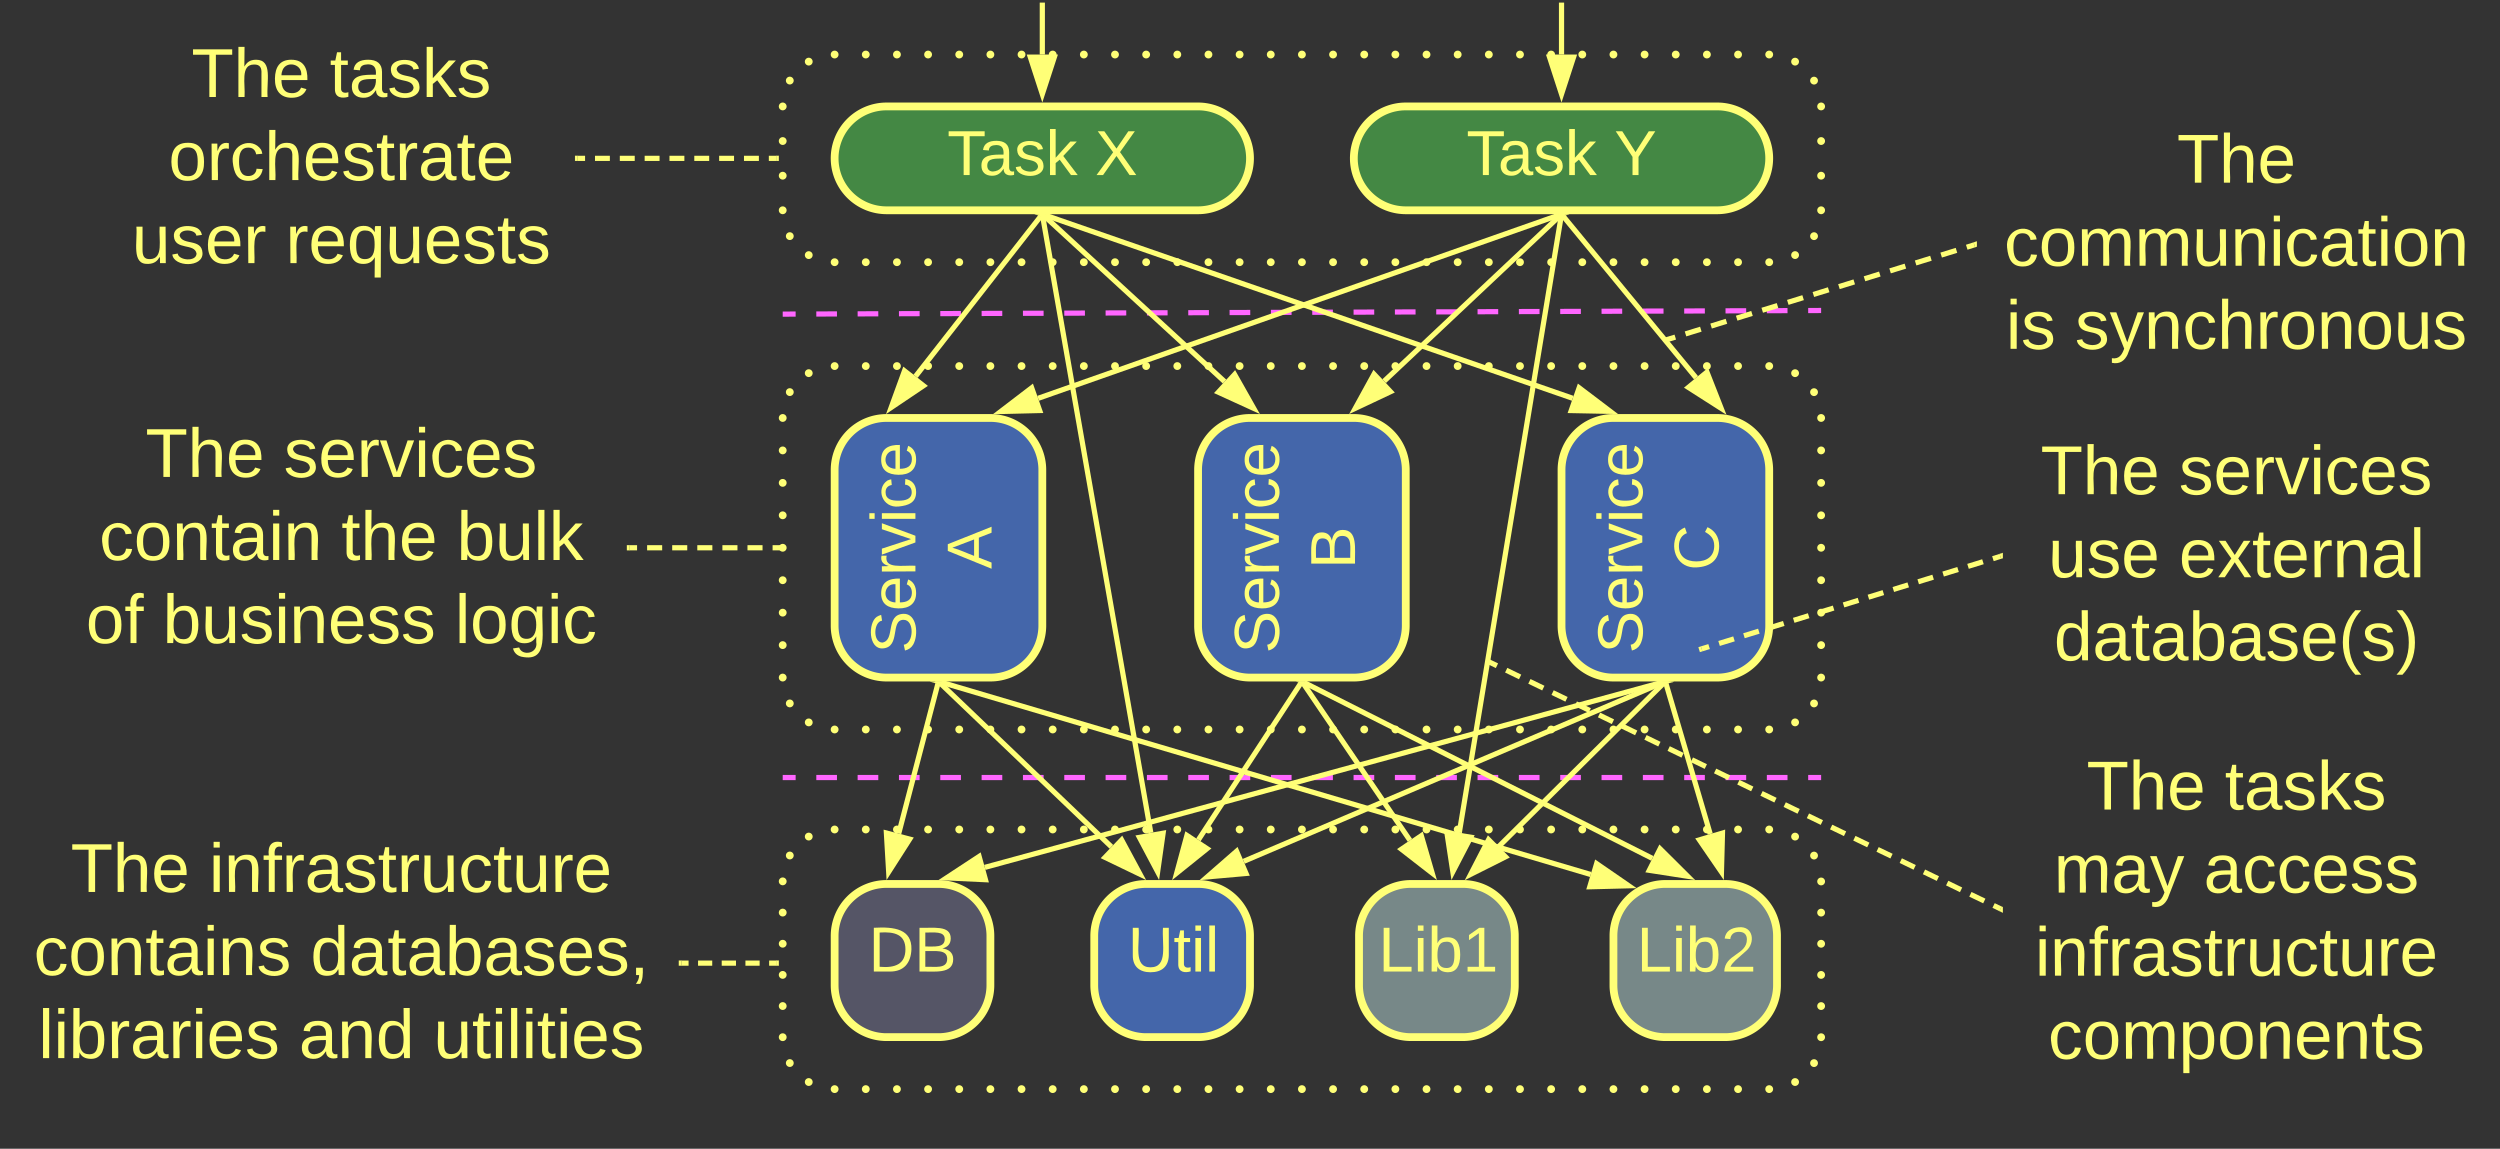 <svg xmlns="http://www.w3.org/2000/svg" xmlns:xlink="http://www.w3.org/1999/xlink" xmlns:lucid="lucid" width="963" height="442.5"><rect width="100%" height="100%" fill="#333333" stroke="none"/><g transform="translate(-78.5 -339)" lucid:page-tab-id="0_0"><path d="M381 460l3.98-.02m7.96-.03l7.96-.02m7.96-.03l7.96-.03m7.96-.03l7.96-.03m7.96 0l7.96-.04m7.96-.03l7.96-.03m7.96-.03l7.96-.02m7.96-.03l7.96-.03m7.96-.04l7.96-.03m7.96-.02l7.96-.02m7.96-.03l7.96-.03m7.96-.03l7.96-.03m7.96-.03l7.96-.03m7.96-.02l7.96-.03m7.96-.02l7.96-.03m7.96-.03l7.96-.03m7.96-.03h7.96m7.96-.04l7.96-.03m7.96-.03l7.96-.03m7.96-.02l7.96-.03m7.96-.03l7.96-.04m7.96-.03l7.96-.02m7.96-.02l7.96-.03m7.96-.03l7.96-.03m7.96-.03l7.96-.03m7.96-.03H779M381.03 460H380M778.98 458.6H780M381 638.5h3.98m7.96 0h7.96m7.96 0h7.96m7.96 0h7.96m7.96 0h7.96m7.96 0h7.96m7.96 0h7.96m7.96 0h7.96m7.96 0h7.96m7.96 0h7.96m7.96 0h7.96m7.96 0h7.96m7.96 0h7.96m7.96 0h7.96m7.96 0h7.96m7.96 0h7.96m7.96 0h7.96m7.96 0h7.96m7.96 0h7.96m7.96 0h7.96m7.96 0h7.96m7.96 0h7.96m7.96 0h7.96m7.96 0h7.96m7.96 0h7.96m7.96 0H779M381.03 638.5H380M778.97 638.5H780" stroke="#f6f" stroke-width="2" fill="none"/><path d="M380 678.5a20 20 0 0 1 20-20h360a20 20 0 0 1 20 20v60a20 20 0 0 1-20 20H400a20 20 0 0 1-20-20z" fill-opacity="0" fill="#ff7"/><path d="M378.5 678.5a1.5 1.5 0 0 1 1.5-1.5 1.5 1.5 0 0 1 1.5 1.5 1.5 1.5 0 0 1-1.5 1.5 1.5 1.5 0 0 1-1.5-1.5m2.73-9.96a1.5 1.5 0 0 1 1.5-1.5 1.5 1.5 0 0 1 1.5 1.5 1.5 1.5 0 0 1-1.5 1.5 1.5 1.5 0 0 1-1.5-1.5v-.03m7.3-7.26a1.5 1.5 0 0 1 1.5-1.5 1.5 1.5 0 0 1 1.5 1.5 1.5 1.5 0 0 1-1.5 1.5 1.5 1.5 0 0 1-1.5-1.5v-.03m9.97-2.7a1.5 1.5 0 0 1 1.5-1.5 1.5 1.5 0 0 1 1.5 1.5 1.5 1.5 0 0 1-1.5 1.5 1.5 1.5 0 0 1-1.5-1.5m12 0a1.5 1.5 0 0 1 1.5-1.5 1.5 1.5 0 0 1 1.5 1.5 1.5 1.5 0 0 1-1.5 1.5 1.5 1.5 0 0 1-1.5-1.5m12 0a1.5 1.5 0 0 1 1.5-1.5 1.5 1.5 0 0 1 1.5 1.5 1.5 1.5 0 0 1-1.5 1.5 1.5 1.5 0 0 1-1.5-1.5m12 0a1.5 1.5 0 0 1 1.5-1.5 1.5 1.5 0 0 1 1.5 1.5 1.5 1.5 0 0 1-1.5 1.5 1.5 1.5 0 0 1-1.5-1.5m12 0a1.5 1.5 0 0 1 1.5-1.5 1.5 1.5 0 0 1 1.5 1.5 1.5 1.5 0 0 1-1.5 1.5 1.5 1.5 0 0 1-1.5-1.5m12 0a1.5 1.5 0 0 1 1.5-1.5 1.5 1.5 0 0 1 1.5 1.5 1.5 1.5 0 0 1-1.5 1.5 1.5 1.5 0 0 1-1.5-1.5m12 0a1.5 1.5 0 0 1 1.5-1.5 1.5 1.5 0 0 1 1.5 1.5 1.5 1.5 0 0 1-1.5 1.5 1.5 1.5 0 0 1-1.5-1.5m12 0a1.5 1.5 0 0 1 1.5-1.5 1.5 1.5 0 0 1 1.5 1.5 1.5 1.5 0 0 1-1.5 1.5 1.5 1.5 0 0 1-1.5-1.5m12 0a1.5 1.5 0 0 1 1.5-1.5 1.5 1.5 0 0 1 1.5 1.5 1.5 1.5 0 0 1-1.5 1.5 1.5 1.5 0 0 1-1.5-1.5m12 0a1.5 1.5 0 0 1 1.5-1.5 1.5 1.5 0 0 1 1.5 1.5 1.5 1.5 0 0 1-1.5 1.5 1.5 1.5 0 0 1-1.5-1.5m12 0a1.5 1.5 0 0 1 1.5-1.5 1.5 1.5 0 0 1 1.5 1.5 1.5 1.5 0 0 1-1.5 1.5 1.5 1.5 0 0 1-1.5-1.5m12 0a1.5 1.5 0 0 1 1.5-1.5 1.5 1.5 0 0 1 1.5 1.5 1.5 1.5 0 0 1-1.5 1.5 1.5 1.5 0 0 1-1.5-1.5m12 0a1.5 1.5 0 0 1 1.5-1.5 1.5 1.5 0 0 1 1.5 1.5 1.5 1.5 0 0 1-1.5 1.5 1.5 1.5 0 0 1-1.5-1.5m12 0a1.5 1.5 0 0 1 1.5-1.5 1.5 1.5 0 0 1 1.5 1.5 1.5 1.5 0 0 1-1.5 1.5 1.5 1.5 0 0 1-1.5-1.5m12 0a1.5 1.5 0 0 1 1.5-1.5 1.5 1.5 0 0 1 1.5 1.5 1.5 1.5 0 0 1-1.5 1.5 1.5 1.5 0 0 1-1.5-1.5m12 0a1.5 1.5 0 0 1 1.5-1.5 1.5 1.5 0 0 1 1.5 1.5 1.5 1.5 0 0 1-1.5 1.5 1.5 1.5 0 0 1-1.5-1.5m12 0a1.5 1.5 0 0 1 1.5-1.5 1.5 1.5 0 0 1 1.5 1.5 1.5 1.5 0 0 1-1.5 1.5 1.5 1.5 0 0 1-1.5-1.5m12 0a1.5 1.5 0 0 1 1.5-1.5 1.5 1.5 0 0 1 1.5 1.5 1.5 1.5 0 0 1-1.5 1.5 1.5 1.5 0 0 1-1.5-1.5m12 0a1.5 1.5 0 0 1 1.5-1.5 1.5 1.5 0 0 1 1.5 1.5 1.5 1.5 0 0 1-1.5 1.5 1.5 1.5 0 0 1-1.5-1.5m12 0a1.5 1.5 0 0 1 1.5-1.5 1.5 1.5 0 0 1 1.5 1.5 1.5 1.5 0 0 1-1.5 1.5 1.5 1.5 0 0 1-1.5-1.5m12 0a1.5 1.5 0 0 1 1.5-1.5 1.5 1.5 0 0 1 1.5 1.5 1.5 1.5 0 0 1-1.5 1.5 1.5 1.5 0 0 1-1.5-1.5m12 0a1.5 1.5 0 0 1 1.5-1.5 1.5 1.5 0 0 1 1.5 1.5 1.5 1.5 0 0 1-1.5 1.5 1.5 1.5 0 0 1-1.5-1.5m12 0a1.5 1.5 0 0 1 1.5-1.5 1.5 1.5 0 0 1 1.5 1.5 1.5 1.5 0 0 1-1.5 1.5 1.5 1.5 0 0 1-1.5-1.5m12 0a1.5 1.5 0 0 1 1.5-1.5 1.5 1.5 0 0 1 1.5 1.5 1.5 1.5 0 0 1-1.5 1.5 1.5 1.5 0 0 1-1.5-1.5m12 0a1.5 1.5 0 0 1 1.5-1.5 1.5 1.5 0 0 1 1.5 1.5 1.5 1.5 0 0 1-1.5 1.5 1.5 1.5 0 0 1-1.5-1.5m12 0a1.5 1.5 0 0 1 1.5-1.5 1.5 1.5 0 0 1 1.5 1.5 1.5 1.5 0 0 1-1.5 1.5 1.5 1.5 0 0 1-1.5-1.5m12 0a1.5 1.5 0 0 1 1.5-1.5 1.5 1.5 0 0 1 1.5 1.5 1.5 1.5 0 0 1-1.5 1.5 1.5 1.5 0 0 1-1.5-1.5m12 0a1.5 1.5 0 0 1 1.5-1.5 1.5 1.5 0 0 1 1.5 1.5 1.5 1.5 0 0 1-1.5 1.5 1.5 1.5 0 0 1-1.5-1.5m12 0a1.5 1.5 0 0 1 1.5-1.5 1.5 1.5 0 0 1 1.5 1.5 1.5 1.5 0 0 1-1.5 1.5 1.5 1.5 0 0 1-1.5-1.5m12 0a1.5 1.5 0 0 1 1.5-1.5 1.5 1.5 0 0 1 1.5 1.5 1.5 1.5 0 0 1-1.5 1.5 1.5 1.5 0 0 1-1.5-1.5m12 0a1.5 1.5 0 0 1 1.5-1.5 1.5 1.5 0 0 1 1.5 1.5 1.5 1.5 0 0 1-1.5 1.5 1.5 1.5 0 0 1-1.5-1.5m9.97 2.74a1.5 1.5 0 0 1 1.5-1.5 1.5 1.5 0 0 1 1.5 1.5 1.5 1.5 0 0 1-1.5 1.5 1.5 1.5 0 0 1-1.5-1.5v-.03m7.3 7.34a1.5 1.5 0 0 1 1.5-1.5 1.5 1.5 0 0 1 1.5 1.5 1.5 1.5 0 0 1-1.5 1.5 1.5 1.5 0 0 1-1.5-1.5v-.03m2.73 10a1.5 1.5 0 0 1 1.5-1.5 1.5 1.5 0 0 1 1.5 1.5 1.5 1.5 0 0 1-1.5 1.5 1.5 1.5 0 0 1-1.5-1.5m0 12a1.5 1.5 0 0 1 1.5-1.5 1.5 1.5 0 0 1 1.5 1.5 1.5 1.5 0 0 1-1.5 1.5 1.5 1.5 0 0 1-1.5-1.5m0 12a1.5 1.5 0 0 1 1.5-1.5 1.5 1.5 0 0 1 1.5 1.5 1.5 1.5 0 0 1-1.5 1.5 1.5 1.5 0 0 1-1.5-1.5m0 12a1.5 1.5 0 0 1 1.5-1.5 1.5 1.5 0 0 1 1.5 1.5 1.5 1.5 0 0 1-1.5 1.5 1.5 1.5 0 0 1-1.5-1.5m0 12a1.5 1.5 0 0 1 1.5-1.5 1.5 1.5 0 0 1 1.5 1.5 1.5 1.5 0 0 1-1.5 1.5 1.5 1.5 0 0 1-1.5-1.5m0 12a1.5 1.5 0 0 1 1.5-1.5 1.5 1.5 0 0 1 1.5 1.5 1.5 1.5 0 0 1-1.5 1.5 1.5 1.5 0 0 1-1.5-1.5m-2.73 10v-.03a1.5 1.5 0 0 1 1.5-1.5 1.5 1.5 0 0 1 1.5 1.5 1.5 1.5 0 0 1-1.5 1.5 1.5 1.5 0 0 1-1.5-1.5m-7.3 7.32v-.03a1.5 1.5 0 0 1 1.5-1.5 1.5 1.5 0 0 1 1.5 1.5 1.5 1.5 0 0 1-1.5 1.5 1.5 1.5 0 0 1-1.5-1.5m-9.97 2.75v-.02a1.5 1.5 0 0 1 1.5-1.5 1.5 1.5 0 0 1 1.5 1.5 1.5 1.5 0 0 1-1.5 1.5 1.5 1.5 0 0 1-1.5-1.5m-12 0a1.5 1.5 0 0 1 1.5-1.5 1.5 1.5 0 0 1 1.5 1.5 1.5 1.5 0 0 1-1.5 1.5 1.5 1.5 0 0 1-1.5-1.5m-12 0a1.5 1.5 0 0 1 1.5-1.5 1.5 1.5 0 0 1 1.5 1.5 1.5 1.5 0 0 1-1.5 1.5 1.5 1.5 0 0 1-1.5-1.5m-12 0a1.5 1.5 0 0 1 1.5-1.5 1.5 1.5 0 0 1 1.5 1.5 1.5 1.5 0 0 1-1.5 1.5 1.5 1.5 0 0 1-1.5-1.5m-12 0a1.5 1.5 0 0 1 1.5-1.5 1.5 1.5 0 0 1 1.5 1.5 1.5 1.5 0 0 1-1.5 1.5 1.5 1.5 0 0 1-1.5-1.5m-12 0a1.5 1.5 0 0 1 1.5-1.5 1.5 1.5 0 0 1 1.5 1.5 1.5 1.5 0 0 1-1.5 1.5 1.5 1.5 0 0 1-1.5-1.5m-12 0a1.5 1.5 0 0 1 1.5-1.5 1.5 1.5 0 0 1 1.5 1.5 1.5 1.5 0 0 1-1.5 1.5 1.5 1.5 0 0 1-1.5-1.5m-12 0a1.5 1.5 0 0 1 1.5-1.5 1.5 1.5 0 0 1 1.5 1.5 1.5 1.5 0 0 1-1.5 1.5 1.5 1.5 0 0 1-1.5-1.5m-12 0a1.5 1.5 0 0 1 1.5-1.5 1.5 1.5 0 0 1 1.5 1.5 1.5 1.5 0 0 1-1.5 1.5 1.5 1.5 0 0 1-1.5-1.5m-12 0a1.5 1.5 0 0 1 1.5-1.5 1.5 1.5 0 0 1 1.5 1.5 1.5 1.5 0 0 1-1.5 1.5 1.5 1.5 0 0 1-1.5-1.5m-12 0a1.5 1.5 0 0 1 1.5-1.5 1.5 1.5 0 0 1 1.5 1.5 1.5 1.5 0 0 1-1.5 1.5 1.5 1.5 0 0 1-1.5-1.5m-12 0a1.5 1.5 0 0 1 1.5-1.5 1.5 1.5 0 0 1 1.5 1.5 1.5 1.5 0 0 1-1.5 1.5 1.5 1.5 0 0 1-1.5-1.5m-12 0a1.5 1.5 0 0 1 1.5-1.5 1.5 1.5 0 0 1 1.5 1.5 1.5 1.5 0 0 1-1.5 1.5 1.5 1.5 0 0 1-1.5-1.5m-12 0a1.5 1.5 0 0 1 1.5-1.5 1.5 1.5 0 0 1 1.5 1.5 1.5 1.5 0 0 1-1.5 1.5 1.5 1.5 0 0 1-1.5-1.5m-12 0a1.5 1.5 0 0 1 1.5-1.5 1.5 1.5 0 0 1 1.5 1.5 1.5 1.5 0 0 1-1.5 1.5 1.5 1.5 0 0 1-1.5-1.5m-12 0a1.5 1.5 0 0 1 1.5-1.5 1.5 1.5 0 0 1 1.5 1.5 1.5 1.5 0 0 1-1.5 1.5 1.5 1.5 0 0 1-1.5-1.5m-12 0a1.5 1.5 0 0 1 1.5-1.5 1.5 1.5 0 0 1 1.5 1.5 1.5 1.5 0 0 1-1.5 1.5 1.5 1.5 0 0 1-1.5-1.5m-12 0a1.5 1.5 0 0 1 1.5-1.5 1.5 1.5 0 0 1 1.5 1.5 1.5 1.5 0 0 1-1.5 1.5 1.5 1.5 0 0 1-1.5-1.5m-12 0a1.5 1.5 0 0 1 1.5-1.5 1.5 1.5 0 0 1 1.5 1.5 1.5 1.5 0 0 1-1.5 1.5 1.5 1.5 0 0 1-1.5-1.5m-12 0a1.5 1.5 0 0 1 1.5-1.5 1.5 1.5 0 0 1 1.5 1.5 1.5 1.5 0 0 1-1.5 1.5 1.5 1.5 0 0 1-1.5-1.5m-12 0a1.5 1.5 0 0 1 1.5-1.5 1.5 1.5 0 0 1 1.5 1.5 1.5 1.5 0 0 1-1.5 1.5 1.5 1.5 0 0 1-1.5-1.5m-12 0a1.5 1.5 0 0 1 1.5-1.5 1.5 1.5 0 0 1 1.5 1.5 1.5 1.5 0 0 1-1.5 1.5 1.5 1.5 0 0 1-1.5-1.5m-12 0a1.5 1.5 0 0 1 1.5-1.5 1.5 1.5 0 0 1 1.5 1.5 1.5 1.5 0 0 1-1.5 1.5 1.5 1.5 0 0 1-1.5-1.5m-12 0a1.5 1.5 0 0 1 1.5-1.5 1.5 1.5 0 0 1 1.5 1.5 1.5 1.5 0 0 1-1.5 1.5 1.5 1.5 0 0 1-1.5-1.5m-12 0a1.5 1.5 0 0 1 1.5-1.5 1.5 1.5 0 0 1 1.5 1.5 1.5 1.5 0 0 1-1.5 1.5 1.5 1.5 0 0 1-1.5-1.5m-12 0a1.5 1.5 0 0 1 1.5-1.5 1.5 1.5 0 0 1 1.5 1.5 1.5 1.5 0 0 1-1.5 1.5 1.5 1.5 0 0 1-1.5-1.5m-12 0a1.5 1.5 0 0 1 1.5-1.5 1.5 1.5 0 0 1 1.5 1.5 1.5 1.5 0 0 1-1.5 1.5 1.5 1.5 0 0 1-1.5-1.5m-12 0a1.5 1.5 0 0 1 1.5-1.5 1.5 1.5 0 0 1 1.5 1.5 1.5 1.5 0 0 1-1.5 1.5 1.5 1.5 0 0 1-1.5-1.5m-12 0a1.5 1.5 0 0 1 1.5-1.5 1.5 1.5 0 0 1 1.5 1.5 1.5 1.5 0 0 1-1.5 1.5 1.5 1.5 0 0 1-1.5-1.5m-12 0a1.5 1.5 0 0 1 1.5-1.5 1.5 1.5 0 0 1 1.5 1.5 1.5 1.5 0 0 1-1.5 1.5 1.5 1.5 0 0 1-1.5-1.5m-12 0a1.5 1.5 0 0 1 1.5-1.5 1.5 1.5 0 0 1 1.5 1.5 1.5 1.5 0 0 1-1.5 1.5 1.5 1.5 0 0 1-1.5-1.5m-9.97-2.7v-.03a1.5 1.5 0 0 1 1.5-1.5 1.5 1.5 0 0 1 1.5 1.5 1.5 1.5 0 0 1-1.5 1.5 1.5 1.5 0 0 1-1.5-1.5m-7.3-7.28v-.03a1.5 1.5 0 0 1 1.5-1.5 1.5 1.5 0 0 1 1.5 1.5 1.5 1.5 0 0 1-1.5 1.5 1.5 1.5 0 0 1-1.5-1.5m-2.73-9.96a1.5 1.5 0 0 1 1.5-1.5 1.5 1.5 0 0 1 1.5 1.5 1.5 1.5 0 0 1-1.5 1.5 1.5 1.5 0 0 1-1.5-1.5m0-12a1.5 1.5 0 0 1 1.5-1.5 1.5 1.5 0 0 1 1.5 1.5 1.5 1.5 0 0 1-1.5 1.5 1.5 1.5 0 0 1-1.5-1.5m0-12a1.5 1.5 0 0 1 1.5-1.5 1.5 1.5 0 0 1 1.5 1.5 1.5 1.5 0 0 1-1.5 1.5 1.5 1.5 0 0 1-1.5-1.5m0-12a1.5 1.5 0 0 1 1.5-1.5 1.5 1.5 0 0 1 1.5 1.5 1.5 1.5 0 0 1-1.5 1.5 1.5 1.5 0 0 1-1.5-1.5m0-12a1.5 1.5 0 0 1 1.5-1.5 1.5 1.5 0 0 1 1.5 1.5 1.5 1.5 0 0 1-1.5 1.5 1.5 1.5 0 0 1-1.5-1.5" fill="#ff7"/><path d="M380 500a20 20 0 0 1 20-20h360a20 20 0 0 1 20 20v100a20 20 0 0 1-20 20H400a20 20 0 0 1-20-20z" fill-opacity="0" fill="#ff7"/><path d="M378.5 500a1.5 1.5 0 0 1 1.5-1.5 1.5 1.5 0 0 1 1.5 1.5 1.5 1.5 0 0 1-1.5 1.5 1.5 1.5 0 0 1-1.5-1.5m2.73-9.96a1.5 1.5 0 0 1 1.5-1.5 1.5 1.5 0 0 1 1.5 1.5 1.5 1.5 0 0 1-1.5 1.5 1.5 1.5 0 0 1-1.5-1.5V490m7.3-7.26a1.5 1.5 0 0 1 1.5-1.5 1.5 1.5 0 0 1 1.5 1.5 1.5 1.5 0 0 1-1.5 1.5 1.5 1.5 0 0 1-1.5-1.5v-.03m9.97-2.7a1.5 1.5 0 0 1 1.5-1.5 1.5 1.5 0 0 1 1.5 1.5 1.5 1.5 0 0 1-1.5 1.5 1.5 1.5 0 0 1-1.5-1.5m12 0a1.5 1.5 0 0 1 1.5-1.5 1.5 1.5 0 0 1 1.5 1.5 1.5 1.5 0 0 1-1.5 1.5 1.5 1.5 0 0 1-1.5-1.5m12 0a1.5 1.5 0 0 1 1.5-1.5 1.5 1.5 0 0 1 1.5 1.5 1.5 1.5 0 0 1-1.5 1.5 1.5 1.5 0 0 1-1.5-1.5m12 0a1.5 1.5 0 0 1 1.5-1.5 1.5 1.5 0 0 1 1.5 1.5 1.5 1.5 0 0 1-1.5 1.5 1.5 1.5 0 0 1-1.5-1.5m12 0a1.5 1.5 0 0 1 1.5-1.5 1.5 1.5 0 0 1 1.5 1.5 1.5 1.5 0 0 1-1.5 1.5 1.5 1.5 0 0 1-1.5-1.5m12 0a1.5 1.5 0 0 1 1.5-1.5 1.5 1.5 0 0 1 1.5 1.5 1.5 1.5 0 0 1-1.5 1.5 1.5 1.5 0 0 1-1.5-1.5m12 0a1.5 1.5 0 0 1 1.5-1.5 1.5 1.5 0 0 1 1.5 1.5 1.5 1.5 0 0 1-1.5 1.5 1.5 1.5 0 0 1-1.5-1.5m12 0a1.5 1.5 0 0 1 1.5-1.5 1.5 1.5 0 0 1 1.5 1.5 1.5 1.5 0 0 1-1.5 1.5 1.5 1.5 0 0 1-1.5-1.5m12 0a1.5 1.5 0 0 1 1.5-1.5 1.5 1.5 0 0 1 1.5 1.5 1.5 1.5 0 0 1-1.5 1.5 1.5 1.5 0 0 1-1.5-1.5m12 0a1.5 1.5 0 0 1 1.5-1.5 1.5 1.5 0 0 1 1.5 1.5 1.5 1.5 0 0 1-1.5 1.5 1.5 1.5 0 0 1-1.5-1.5m12 0a1.5 1.5 0 0 1 1.5-1.5 1.5 1.5 0 0 1 1.5 1.5 1.5 1.5 0 0 1-1.5 1.5 1.5 1.5 0 0 1-1.5-1.5m12 0a1.5 1.5 0 0 1 1.5-1.5 1.5 1.5 0 0 1 1.5 1.5 1.5 1.5 0 0 1-1.5 1.5 1.5 1.5 0 0 1-1.5-1.5m12 0a1.5 1.5 0 0 1 1.5-1.5 1.5 1.5 0 0 1 1.5 1.5 1.5 1.5 0 0 1-1.5 1.5 1.5 1.5 0 0 1-1.5-1.5m12 0a1.5 1.5 0 0 1 1.5-1.5 1.5 1.5 0 0 1 1.5 1.5 1.5 1.5 0 0 1-1.5 1.5 1.5 1.5 0 0 1-1.5-1.5m12 0a1.5 1.5 0 0 1 1.5-1.5 1.5 1.5 0 0 1 1.5 1.5 1.5 1.5 0 0 1-1.5 1.5 1.5 1.5 0 0 1-1.5-1.5m12 0a1.5 1.5 0 0 1 1.5-1.5 1.5 1.5 0 0 1 1.5 1.5 1.5 1.5 0 0 1-1.5 1.5 1.5 1.5 0 0 1-1.5-1.5m12 0a1.5 1.5 0 0 1 1.5-1.5 1.5 1.5 0 0 1 1.5 1.5 1.5 1.5 0 0 1-1.5 1.5 1.5 1.5 0 0 1-1.5-1.5m12 0a1.5 1.5 0 0 1 1.5-1.5 1.5 1.5 0 0 1 1.5 1.5 1.5 1.5 0 0 1-1.5 1.5 1.5 1.5 0 0 1-1.5-1.5m12 0a1.5 1.5 0 0 1 1.5-1.5 1.5 1.5 0 0 1 1.5 1.5 1.5 1.5 0 0 1-1.5 1.5 1.5 1.5 0 0 1-1.5-1.5m12 0a1.5 1.5 0 0 1 1.5-1.5 1.5 1.5 0 0 1 1.5 1.5 1.5 1.5 0 0 1-1.5 1.5 1.5 1.5 0 0 1-1.5-1.5m12 0a1.5 1.5 0 0 1 1.5-1.5 1.5 1.5 0 0 1 1.5 1.5 1.5 1.5 0 0 1-1.5 1.5 1.5 1.5 0 0 1-1.5-1.5m12 0a1.5 1.5 0 0 1 1.5-1.5 1.5 1.5 0 0 1 1.5 1.5 1.5 1.5 0 0 1-1.5 1.5 1.5 1.5 0 0 1-1.5-1.5m12 0a1.5 1.5 0 0 1 1.5-1.5 1.5 1.5 0 0 1 1.5 1.5 1.5 1.5 0 0 1-1.5 1.5 1.5 1.5 0 0 1-1.5-1.5m12 0a1.5 1.5 0 0 1 1.5-1.5 1.5 1.5 0 0 1 1.5 1.5 1.5 1.5 0 0 1-1.5 1.5 1.5 1.5 0 0 1-1.5-1.5m12 0a1.5 1.5 0 0 1 1.5-1.5 1.5 1.5 0 0 1 1.5 1.5 1.5 1.5 0 0 1-1.5 1.5 1.5 1.5 0 0 1-1.5-1.5m12 0a1.5 1.5 0 0 1 1.5-1.5 1.5 1.5 0 0 1 1.5 1.5 1.5 1.5 0 0 1-1.5 1.5 1.5 1.5 0 0 1-1.5-1.5m12 0a1.5 1.5 0 0 1 1.5-1.5 1.5 1.5 0 0 1 1.5 1.5 1.5 1.5 0 0 1-1.5 1.5 1.5 1.5 0 0 1-1.5-1.5m12 0a1.5 1.5 0 0 1 1.5-1.5 1.5 1.5 0 0 1 1.5 1.5 1.5 1.5 0 0 1-1.5 1.5 1.5 1.5 0 0 1-1.5-1.5m12 0a1.5 1.5 0 0 1 1.5-1.5 1.5 1.5 0 0 1 1.5 1.5 1.5 1.5 0 0 1-1.5 1.5 1.5 1.5 0 0 1-1.5-1.5m12 0a1.5 1.5 0 0 1 1.5-1.5 1.5 1.5 0 0 1 1.5 1.5 1.5 1.5 0 0 1-1.5 1.5 1.5 1.5 0 0 1-1.5-1.5m12 0a1.5 1.5 0 0 1 1.5-1.5 1.5 1.5 0 0 1 1.5 1.5 1.5 1.5 0 0 1-1.5 1.5 1.5 1.5 0 0 1-1.5-1.5m9.97 2.74a1.5 1.5 0 0 1 1.5-1.5 1.5 1.5 0 0 1 1.5 1.5 1.5 1.5 0 0 1-1.5 1.5 1.5 1.5 0 0 1-1.5-1.5v-.03m7.3 7.34a1.5 1.5 0 0 1 1.5-1.5 1.5 1.5 0 0 1 1.5 1.5 1.5 1.5 0 0 1-1.5 1.5 1.5 1.5 0 0 1-1.5-1.5V490m2.73 10a1.5 1.5 0 0 1 1.5-1.5 1.5 1.5 0 0 1 1.5 1.5 1.5 1.5 0 0 1-1.5 1.5 1.5 1.5 0 0 1-1.5-1.5m0 12.5a1.5 1.5 0 0 1 1.5-1.5 1.5 1.5 0 0 1 1.5 1.5 1.5 1.5 0 0 1-1.5 1.5 1.5 1.5 0 0 1-1.5-1.5m0 12.5a1.5 1.5 0 0 1 1.5-1.5 1.5 1.5 0 0 1 1.5 1.5 1.5 1.5 0 0 1-1.5 1.5 1.5 1.5 0 0 1-1.5-1.5m0 12.5a1.5 1.5 0 0 1 1.5-1.5 1.5 1.5 0 0 1 1.5 1.5 1.5 1.5 0 0 1-1.5 1.5 1.5 1.5 0 0 1-1.5-1.5m0 12.5a1.5 1.5 0 0 1 1.5-1.5 1.5 1.5 0 0 1 1.5 1.5 1.5 1.5 0 0 1-1.5 1.5 1.5 1.5 0 0 1-1.5-1.5m0 12.5a1.5 1.5 0 0 1 1.5-1.5 1.5 1.5 0 0 1 1.5 1.5 1.5 1.5 0 0 1-1.5 1.5 1.5 1.5 0 0 1-1.5-1.5m0 12.5a1.5 1.5 0 0 1 1.5-1.5 1.5 1.5 0 0 1 1.5 1.5 1.5 1.5 0 0 1-1.5 1.5 1.5 1.5 0 0 1-1.5-1.5m0 12.5a1.5 1.5 0 0 1 1.5-1.5 1.5 1.5 0 0 1 1.5 1.5 1.5 1.5 0 0 1-1.5 1.5 1.5 1.5 0 0 1-1.5-1.5m0 12.5a1.5 1.5 0 0 1 1.5-1.5 1.5 1.5 0 0 1 1.5 1.5 1.5 1.5 0 0 1-1.5 1.5 1.5 1.5 0 0 1-1.5-1.5m-2.73 10v-.03a1.5 1.5 0 0 1 1.5-1.5 1.5 1.5 0 0 1 1.5 1.5 1.5 1.5 0 0 1-1.5 1.5 1.5 1.5 0 0 1-1.5-1.5m-7.3 7.32v-.03a1.5 1.5 0 0 1 1.5-1.5 1.5 1.5 0 0 1 1.5 1.5 1.5 1.5 0 0 1-1.5 1.5 1.5 1.5 0 0 1-1.5-1.5M758.5 620V620a1.5 1.5 0 0 1 1.5-1.5 1.5 1.5 0 0 1 1.5 1.5 1.5 1.5 0 0 1-1.5 1.5 1.5 1.5 0 0 1-1.5-1.5m-12 0a1.5 1.5 0 0 1 1.5-1.5 1.5 1.5 0 0 1 1.5 1.5 1.5 1.5 0 0 1-1.5 1.5 1.5 1.5 0 0 1-1.5-1.5m-12 0a1.5 1.5 0 0 1 1.5-1.5 1.5 1.5 0 0 1 1.5 1.5 1.5 1.5 0 0 1-1.5 1.5 1.5 1.5 0 0 1-1.5-1.5m-12 0a1.5 1.5 0 0 1 1.5-1.5 1.5 1.5 0 0 1 1.5 1.5 1.5 1.5 0 0 1-1.5 1.5 1.5 1.5 0 0 1-1.5-1.5m-12 0a1.5 1.5 0 0 1 1.5-1.5 1.5 1.5 0 0 1 1.5 1.5 1.5 1.5 0 0 1-1.5 1.5 1.5 1.5 0 0 1-1.5-1.5m-12 0a1.5 1.5 0 0 1 1.5-1.5 1.5 1.5 0 0 1 1.5 1.5 1.5 1.5 0 0 1-1.5 1.5 1.5 1.5 0 0 1-1.5-1.5m-12 0a1.5 1.5 0 0 1 1.5-1.5 1.5 1.5 0 0 1 1.5 1.5 1.5 1.5 0 0 1-1.5 1.5 1.5 1.5 0 0 1-1.5-1.5m-12 0a1.5 1.5 0 0 1 1.5-1.5 1.5 1.5 0 0 1 1.5 1.5 1.5 1.5 0 0 1-1.5 1.5 1.5 1.5 0 0 1-1.5-1.5m-12 0a1.5 1.5 0 0 1 1.5-1.5 1.5 1.5 0 0 1 1.5 1.5 1.5 1.5 0 0 1-1.5 1.5 1.5 1.5 0 0 1-1.5-1.5m-12 0a1.5 1.5 0 0 1 1.5-1.5 1.5 1.5 0 0 1 1.5 1.5 1.5 1.5 0 0 1-1.5 1.5 1.5 1.5 0 0 1-1.5-1.5m-12 0a1.5 1.5 0 0 1 1.5-1.5 1.5 1.5 0 0 1 1.5 1.5 1.5 1.5 0 0 1-1.5 1.5 1.5 1.5 0 0 1-1.5-1.5m-12 0a1.5 1.5 0 0 1 1.5-1.5 1.5 1.5 0 0 1 1.5 1.5 1.5 1.5 0 0 1-1.5 1.5 1.5 1.5 0 0 1-1.5-1.5m-12 0a1.5 1.5 0 0 1 1.5-1.5 1.5 1.5 0 0 1 1.5 1.5 1.5 1.5 0 0 1-1.5 1.5 1.5 1.5 0 0 1-1.5-1.5m-12 0a1.5 1.5 0 0 1 1.5-1.5 1.5 1.5 0 0 1 1.5 1.5 1.5 1.5 0 0 1-1.5 1.5 1.5 1.5 0 0 1-1.5-1.5m-12 0a1.5 1.5 0 0 1 1.5-1.5 1.5 1.5 0 0 1 1.5 1.5 1.5 1.5 0 0 1-1.5 1.5 1.5 1.5 0 0 1-1.5-1.5m-12 0a1.5 1.5 0 0 1 1.5-1.5 1.5 1.5 0 0 1 1.5 1.5 1.5 1.5 0 0 1-1.5 1.5 1.5 1.5 0 0 1-1.5-1.5m-12 0a1.5 1.5 0 0 1 1.5-1.5 1.5 1.5 0 0 1 1.5 1.5 1.5 1.5 0 0 1-1.5 1.5 1.5 1.5 0 0 1-1.5-1.5m-12 0a1.5 1.5 0 0 1 1.5-1.5 1.5 1.5 0 0 1 1.5 1.5 1.5 1.5 0 0 1-1.5 1.5 1.5 1.5 0 0 1-1.5-1.5m-12 0a1.5 1.5 0 0 1 1.5-1.5 1.5 1.5 0 0 1 1.5 1.5 1.5 1.5 0 0 1-1.5 1.5 1.5 1.5 0 0 1-1.5-1.5m-12 0a1.5 1.5 0 0 1 1.5-1.5 1.5 1.5 0 0 1 1.5 1.5 1.5 1.5 0 0 1-1.5 1.5 1.5 1.5 0 0 1-1.5-1.5m-12 0a1.5 1.5 0 0 1 1.5-1.5 1.5 1.5 0 0 1 1.5 1.5 1.5 1.5 0 0 1-1.5 1.5 1.5 1.5 0 0 1-1.5-1.5m-12 0a1.5 1.5 0 0 1 1.5-1.5 1.5 1.5 0 0 1 1.5 1.5 1.5 1.5 0 0 1-1.5 1.5 1.5 1.5 0 0 1-1.5-1.5m-12 0a1.5 1.5 0 0 1 1.5-1.5 1.5 1.5 0 0 1 1.5 1.5 1.5 1.5 0 0 1-1.5 1.5 1.5 1.5 0 0 1-1.5-1.5m-12 0a1.5 1.5 0 0 1 1.5-1.5 1.5 1.5 0 0 1 1.5 1.5 1.5 1.5 0 0 1-1.5 1.5 1.5 1.5 0 0 1-1.5-1.5m-12 0a1.5 1.5 0 0 1 1.5-1.5 1.5 1.5 0 0 1 1.5 1.5 1.5 1.5 0 0 1-1.5 1.5 1.5 1.5 0 0 1-1.5-1.5m-12 0a1.5 1.5 0 0 1 1.5-1.5 1.5 1.5 0 0 1 1.5 1.5 1.5 1.5 0 0 1-1.5 1.5 1.5 1.5 0 0 1-1.5-1.5m-12 0a1.5 1.5 0 0 1 1.5-1.5 1.5 1.5 0 0 1 1.5 1.5 1.5 1.5 0 0 1-1.5 1.5 1.5 1.5 0 0 1-1.5-1.5m-12 0a1.5 1.5 0 0 1 1.5-1.5 1.5 1.5 0 0 1 1.5 1.5 1.5 1.5 0 0 1-1.5 1.5 1.5 1.5 0 0 1-1.5-1.5m-12 0a1.5 1.5 0 0 1 1.5-1.5 1.5 1.5 0 0 1 1.5 1.5 1.5 1.5 0 0 1-1.5 1.5 1.5 1.5 0 0 1-1.5-1.5m-12 0a1.5 1.5 0 0 1 1.5-1.5 1.5 1.5 0 0 1 1.5 1.5 1.5 1.5 0 0 1-1.5 1.5 1.5 1.5 0 0 1-1.5-1.5m-12 0a1.5 1.5 0 0 1 1.5-1.5 1.5 1.5 0 0 1 1.5 1.5 1.5 1.5 0 0 1-1.5 1.5 1.5 1.5 0 0 1-1.5-1.5m-9.97-2.7v-.03a1.5 1.5 0 0 1 1.5-1.5 1.5 1.5 0 0 1 1.5 1.5 1.5 1.5 0 0 1-1.5 1.5 1.5 1.5 0 0 1-1.5-1.5m-7.3-7.28v-.03a1.5 1.5 0 0 1 1.5-1.5 1.5 1.5 0 0 1 1.5 1.5 1.5 1.5 0 0 1-1.5 1.5 1.5 1.5 0 0 1-1.5-1.5M378.5 600a1.5 1.5 0 0 1 1.5-1.5 1.5 1.5 0 0 1 1.5 1.5 1.5 1.5 0 0 1-1.5 1.5 1.5 1.5 0 0 1-1.5-1.5m0-12.5a1.5 1.5 0 0 1 1.5-1.5 1.5 1.5 0 0 1 1.5 1.5 1.5 1.5 0 0 1-1.5 1.5 1.5 1.5 0 0 1-1.5-1.5m0-12.5a1.5 1.5 0 0 1 1.5-1.5 1.5 1.5 0 0 1 1.5 1.5 1.5 1.5 0 0 1-1.5 1.5 1.5 1.5 0 0 1-1.5-1.5m0-12.5a1.5 1.5 0 0 1 1.5-1.5 1.5 1.5 0 0 1 1.5 1.5 1.5 1.5 0 0 1-1.5 1.5 1.5 1.5 0 0 1-1.5-1.5m0-12.5a1.5 1.5 0 0 1 1.5-1.5 1.5 1.5 0 0 1 1.5 1.5 1.5 1.5 0 0 1-1.5 1.5 1.5 1.5 0 0 1-1.5-1.5m0-12.5a1.5 1.5 0 0 1 1.5-1.5 1.5 1.5 0 0 1 1.5 1.5 1.5 1.5 0 0 1-1.5 1.5 1.5 1.5 0 0 1-1.5-1.5m0-12.5a1.5 1.5 0 0 1 1.5-1.5 1.5 1.5 0 0 1 1.5 1.5 1.5 1.5 0 0 1-1.5 1.5 1.5 1.5 0 0 1-1.5-1.5m0-12.5a1.5 1.5 0 0 1 1.5-1.5 1.5 1.5 0 0 1 1.5 1.5 1.5 1.5 0 0 1-1.5 1.5 1.5 1.5 0 0 1-1.5-1.5" fill="#ff7"/><path d="M380 380a20 20 0 0 1 20-20h360a20 20 0 0 1 20 20v40a20 20 0 0 1-20 20H400a20 20 0 0 1-20-20z" fill-opacity="0" fill="#ff7"/><path d="M378.5 380a1.5 1.5 0 0 1 1.5-1.5 1.5 1.5 0 0 1 1.5 1.5 1.5 1.5 0 0 1-1.5 1.5 1.5 1.5 0 0 1-1.5-1.5m2.73-9.96a1.5 1.5 0 0 1 1.5-1.5 1.5 1.5 0 0 1 1.5 1.5 1.5 1.5 0 0 1-1.5 1.5 1.5 1.5 0 0 1-1.5-1.5V370m7.3-7.26a1.5 1.5 0 0 1 1.5-1.5 1.5 1.5 0 0 1 1.5 1.5 1.5 1.5 0 0 1-1.5 1.5 1.5 1.5 0 0 1-1.5-1.5v-.03m9.97-2.7a1.5 1.5 0 0 1 1.5-1.5 1.5 1.5 0 0 1 1.5 1.5 1.5 1.5 0 0 1-1.5 1.5 1.5 1.5 0 0 1-1.5-1.5m12 0a1.5 1.5 0 0 1 1.5-1.5 1.5 1.5 0 0 1 1.5 1.5 1.5 1.5 0 0 1-1.5 1.5 1.5 1.5 0 0 1-1.5-1.5m12 0a1.5 1.5 0 0 1 1.5-1.5 1.5 1.5 0 0 1 1.5 1.5 1.5 1.5 0 0 1-1.5 1.5 1.5 1.5 0 0 1-1.5-1.5m12 0a1.5 1.5 0 0 1 1.5-1.5 1.5 1.5 0 0 1 1.5 1.5 1.5 1.5 0 0 1-1.5 1.5 1.5 1.5 0 0 1-1.5-1.5m12 0a1.5 1.5 0 0 1 1.5-1.5 1.5 1.5 0 0 1 1.5 1.5 1.5 1.5 0 0 1-1.5 1.5 1.5 1.5 0 0 1-1.5-1.5m12 0a1.5 1.5 0 0 1 1.5-1.5 1.5 1.5 0 0 1 1.5 1.5 1.5 1.5 0 0 1-1.5 1.5 1.5 1.5 0 0 1-1.5-1.5m12 0a1.5 1.5 0 0 1 1.5-1.5 1.5 1.5 0 0 1 1.5 1.5 1.5 1.5 0 0 1-1.5 1.5 1.5 1.5 0 0 1-1.5-1.5m12 0a1.5 1.5 0 0 1 1.5-1.5 1.5 1.5 0 0 1 1.5 1.5 1.5 1.5 0 0 1-1.5 1.5 1.5 1.5 0 0 1-1.5-1.5m12 0a1.5 1.5 0 0 1 1.5-1.5 1.5 1.5 0 0 1 1.5 1.5 1.5 1.5 0 0 1-1.5 1.5 1.5 1.5 0 0 1-1.5-1.5m12 0a1.5 1.5 0 0 1 1.5-1.5 1.5 1.5 0 0 1 1.5 1.5 1.5 1.5 0 0 1-1.5 1.5 1.5 1.5 0 0 1-1.5-1.5m12 0a1.5 1.5 0 0 1 1.5-1.5 1.5 1.5 0 0 1 1.5 1.5 1.5 1.5 0 0 1-1.5 1.5 1.5 1.5 0 0 1-1.5-1.5m12 0a1.5 1.5 0 0 1 1.5-1.5 1.5 1.5 0 0 1 1.5 1.5 1.5 1.5 0 0 1-1.5 1.5 1.5 1.5 0 0 1-1.5-1.5m12 0a1.5 1.5 0 0 1 1.5-1.5 1.5 1.5 0 0 1 1.5 1.5 1.5 1.5 0 0 1-1.5 1.5 1.5 1.5 0 0 1-1.5-1.5m12 0a1.5 1.5 0 0 1 1.5-1.5 1.5 1.5 0 0 1 1.5 1.5 1.5 1.5 0 0 1-1.5 1.5 1.5 1.5 0 0 1-1.5-1.5m12 0a1.5 1.5 0 0 1 1.5-1.5 1.5 1.5 0 0 1 1.5 1.5 1.5 1.5 0 0 1-1.5 1.5 1.5 1.5 0 0 1-1.5-1.5m12 0a1.5 1.5 0 0 1 1.5-1.5 1.5 1.5 0 0 1 1.5 1.5 1.5 1.5 0 0 1-1.5 1.5 1.5 1.5 0 0 1-1.5-1.5m12 0a1.5 1.5 0 0 1 1.5-1.5 1.5 1.5 0 0 1 1.5 1.5 1.5 1.5 0 0 1-1.5 1.5 1.5 1.5 0 0 1-1.5-1.5m12 0a1.5 1.5 0 0 1 1.5-1.5 1.5 1.5 0 0 1 1.5 1.5 1.5 1.5 0 0 1-1.5 1.5 1.5 1.5 0 0 1-1.5-1.5m12 0a1.5 1.5 0 0 1 1.5-1.5 1.5 1.5 0 0 1 1.5 1.5 1.5 1.5 0 0 1-1.5 1.5 1.5 1.5 0 0 1-1.5-1.5m12 0a1.5 1.5 0 0 1 1.5-1.5 1.5 1.5 0 0 1 1.5 1.5 1.5 1.5 0 0 1-1.5 1.5 1.5 1.5 0 0 1-1.5-1.5m12 0a1.5 1.5 0 0 1 1.5-1.5 1.5 1.5 0 0 1 1.5 1.5 1.5 1.5 0 0 1-1.5 1.5 1.5 1.5 0 0 1-1.5-1.5m12 0a1.5 1.5 0 0 1 1.5-1.5 1.5 1.5 0 0 1 1.5 1.5 1.5 1.5 0 0 1-1.5 1.5 1.5 1.5 0 0 1-1.5-1.5m12 0a1.5 1.5 0 0 1 1.5-1.5 1.5 1.5 0 0 1 1.5 1.5 1.5 1.5 0 0 1-1.5 1.5 1.5 1.5 0 0 1-1.5-1.5m12 0a1.5 1.5 0 0 1 1.5-1.5 1.5 1.5 0 0 1 1.5 1.5 1.5 1.5 0 0 1-1.5 1.5 1.5 1.5 0 0 1-1.5-1.5m12 0a1.5 1.5 0 0 1 1.5-1.5 1.5 1.5 0 0 1 1.5 1.5 1.5 1.5 0 0 1-1.5 1.5 1.5 1.5 0 0 1-1.5-1.5m12 0a1.5 1.5 0 0 1 1.5-1.5 1.5 1.5 0 0 1 1.5 1.5 1.5 1.5 0 0 1-1.5 1.5 1.5 1.5 0 0 1-1.5-1.5m12 0a1.5 1.5 0 0 1 1.5-1.5 1.5 1.5 0 0 1 1.5 1.5 1.5 1.5 0 0 1-1.5 1.5 1.5 1.5 0 0 1-1.5-1.5m12 0a1.5 1.5 0 0 1 1.5-1.5 1.5 1.5 0 0 1 1.5 1.5 1.5 1.5 0 0 1-1.5 1.5 1.5 1.5 0 0 1-1.5-1.5m12 0a1.5 1.5 0 0 1 1.5-1.5 1.5 1.5 0 0 1 1.5 1.5 1.5 1.5 0 0 1-1.5 1.5 1.5 1.5 0 0 1-1.5-1.5m12 0a1.5 1.5 0 0 1 1.5-1.5 1.5 1.5 0 0 1 1.5 1.5 1.5 1.5 0 0 1-1.5 1.5 1.5 1.5 0 0 1-1.5-1.5m12 0a1.5 1.5 0 0 1 1.5-1.5 1.5 1.5 0 0 1 1.5 1.5 1.5 1.5 0 0 1-1.5 1.5 1.5 1.5 0 0 1-1.5-1.5m9.97 2.74a1.5 1.5 0 0 1 1.5-1.5 1.5 1.5 0 0 1 1.5 1.5 1.5 1.5 0 0 1-1.5 1.5 1.5 1.5 0 0 1-1.5-1.5v-.03m7.3 7.34a1.5 1.5 0 0 1 1.5-1.5 1.5 1.5 0 0 1 1.5 1.5 1.5 1.5 0 0 1-1.5 1.5 1.5 1.5 0 0 1-1.5-1.5V370m2.73 10a1.5 1.5 0 0 1 1.5-1.5 1.5 1.5 0 0 1 1.5 1.5 1.5 1.5 0 0 1-1.5 1.5 1.5 1.5 0 0 1-1.5-1.5m0 13.35v-.02a1.5 1.5 0 0 1 1.5-1.5 1.5 1.5 0 0 1 1.5 1.5 1.5 1.5 0 0 1-1.5 1.5 1.5 1.5 0 0 1-1.5-1.5m0 13.35a1.5 1.5 0 0 1 1.5-1.5 1.5 1.5 0 0 1 1.5 1.5 1.5 1.5 0 0 1-1.5 1.5 1.5 1.5 0 0 1-1.5-1.5v-.03m0 13.37V420a1.5 1.5 0 0 1 1.5-1.5 1.5 1.5 0 0 1 1.5 1.5 1.5 1.5 0 0 1-1.5 1.5 1.5 1.5 0 0 1-1.5-1.5m-2.73 10v-.03a1.5 1.5 0 0 1 1.5-1.5 1.5 1.5 0 0 1 1.5 1.5 1.5 1.5 0 0 1-1.5 1.5 1.5 1.5 0 0 1-1.5-1.5m-7.3 7.32v-.03a1.5 1.5 0 0 1 1.5-1.5 1.5 1.5 0 0 1 1.5 1.5 1.5 1.5 0 0 1-1.5 1.5 1.5 1.5 0 0 1-1.5-1.5M758.5 440V440a1.5 1.5 0 0 1 1.5-1.5 1.5 1.5 0 0 1 1.5 1.5 1.5 1.5 0 0 1-1.5 1.5 1.5 1.5 0 0 1-1.5-1.5m-12 0a1.5 1.5 0 0 1 1.5-1.5 1.5 1.5 0 0 1 1.5 1.5 1.5 1.5 0 0 1-1.5 1.5 1.5 1.5 0 0 1-1.5-1.5m-12 0a1.5 1.5 0 0 1 1.5-1.5 1.5 1.5 0 0 1 1.5 1.5 1.5 1.5 0 0 1-1.5 1.5 1.5 1.5 0 0 1-1.5-1.5m-12 0a1.5 1.5 0 0 1 1.5-1.5 1.5 1.5 0 0 1 1.5 1.5 1.5 1.5 0 0 1-1.5 1.5 1.5 1.5 0 0 1-1.5-1.5m-12 0a1.5 1.5 0 0 1 1.5-1.5 1.5 1.5 0 0 1 1.5 1.5 1.5 1.5 0 0 1-1.5 1.5 1.5 1.5 0 0 1-1.5-1.5m-12 0a1.5 1.5 0 0 1 1.5-1.5 1.5 1.5 0 0 1 1.5 1.5 1.5 1.5 0 0 1-1.5 1.5 1.5 1.5 0 0 1-1.5-1.5m-12 0a1.5 1.5 0 0 1 1.5-1.5 1.5 1.5 0 0 1 1.5 1.5 1.5 1.5 0 0 1-1.5 1.5 1.5 1.5 0 0 1-1.5-1.5m-12 0a1.5 1.5 0 0 1 1.5-1.5 1.5 1.5 0 0 1 1.5 1.5 1.5 1.5 0 0 1-1.5 1.5 1.5 1.5 0 0 1-1.5-1.5m-12 0a1.5 1.5 0 0 1 1.5-1.5 1.5 1.5 0 0 1 1.5 1.5 1.5 1.5 0 0 1-1.5 1.5 1.5 1.5 0 0 1-1.5-1.5m-12 0a1.5 1.5 0 0 1 1.5-1.5 1.5 1.5 0 0 1 1.5 1.5 1.5 1.5 0 0 1-1.5 1.5 1.5 1.5 0 0 1-1.5-1.5m-12 0a1.5 1.5 0 0 1 1.5-1.5 1.5 1.5 0 0 1 1.5 1.5 1.5 1.5 0 0 1-1.5 1.5 1.5 1.5 0 0 1-1.5-1.5m-12 0a1.5 1.5 0 0 1 1.5-1.5 1.5 1.5 0 0 1 1.5 1.5 1.5 1.5 0 0 1-1.5 1.5 1.5 1.5 0 0 1-1.5-1.5m-12 0a1.5 1.5 0 0 1 1.5-1.5 1.5 1.5 0 0 1 1.5 1.5 1.5 1.5 0 0 1-1.5 1.5 1.5 1.5 0 0 1-1.5-1.5m-12 0a1.5 1.5 0 0 1 1.5-1.5 1.5 1.5 0 0 1 1.5 1.5 1.5 1.5 0 0 1-1.5 1.5 1.5 1.5 0 0 1-1.5-1.5m-12 0a1.5 1.5 0 0 1 1.5-1.5 1.5 1.5 0 0 1 1.5 1.5 1.5 1.5 0 0 1-1.5 1.5 1.5 1.5 0 0 1-1.5-1.5m-12 0a1.5 1.5 0 0 1 1.5-1.5 1.5 1.5 0 0 1 1.5 1.5 1.5 1.5 0 0 1-1.5 1.5 1.5 1.5 0 0 1-1.5-1.5m-12 0a1.5 1.5 0 0 1 1.5-1.5 1.5 1.5 0 0 1 1.5 1.5 1.5 1.5 0 0 1-1.5 1.5 1.5 1.5 0 0 1-1.5-1.5m-12 0a1.5 1.5 0 0 1 1.5-1.5 1.5 1.5 0 0 1 1.5 1.5 1.5 1.5 0 0 1-1.5 1.5 1.5 1.5 0 0 1-1.5-1.5m-12 0a1.5 1.5 0 0 1 1.5-1.5 1.5 1.5 0 0 1 1.5 1.5 1.5 1.5 0 0 1-1.5 1.5 1.5 1.5 0 0 1-1.5-1.5m-12 0a1.5 1.5 0 0 1 1.5-1.5 1.5 1.5 0 0 1 1.5 1.5 1.5 1.5 0 0 1-1.5 1.5 1.5 1.5 0 0 1-1.5-1.5m-12 0a1.5 1.5 0 0 1 1.5-1.5 1.5 1.5 0 0 1 1.5 1.5 1.5 1.5 0 0 1-1.5 1.5 1.5 1.5 0 0 1-1.5-1.5m-12 0a1.5 1.5 0 0 1 1.5-1.5 1.5 1.5 0 0 1 1.5 1.5 1.5 1.5 0 0 1-1.5 1.5 1.5 1.5 0 0 1-1.5-1.5m-12 0a1.5 1.5 0 0 1 1.5-1.5 1.5 1.5 0 0 1 1.5 1.5 1.5 1.5 0 0 1-1.5 1.5 1.5 1.5 0 0 1-1.5-1.5m-12 0a1.5 1.5 0 0 1 1.5-1.5 1.5 1.5 0 0 1 1.5 1.5 1.5 1.5 0 0 1-1.5 1.5 1.5 1.5 0 0 1-1.5-1.5m-12 0a1.5 1.5 0 0 1 1.5-1.5 1.5 1.5 0 0 1 1.5 1.5 1.5 1.5 0 0 1-1.5 1.5 1.5 1.5 0 0 1-1.5-1.5m-12 0a1.5 1.5 0 0 1 1.5-1.5 1.5 1.5 0 0 1 1.5 1.5 1.5 1.5 0 0 1-1.5 1.5 1.5 1.5 0 0 1-1.5-1.5m-12 0a1.5 1.5 0 0 1 1.5-1.5 1.5 1.5 0 0 1 1.5 1.5 1.5 1.5 0 0 1-1.5 1.5 1.5 1.5 0 0 1-1.5-1.5m-12 0a1.5 1.5 0 0 1 1.5-1.5 1.5 1.5 0 0 1 1.5 1.5 1.5 1.5 0 0 1-1.5 1.5 1.5 1.5 0 0 1-1.5-1.5m-12 0a1.5 1.5 0 0 1 1.5-1.5 1.5 1.5 0 0 1 1.5 1.5 1.5 1.5 0 0 1-1.5 1.5 1.5 1.5 0 0 1-1.5-1.5m-12 0a1.5 1.5 0 0 1 1.5-1.5 1.5 1.5 0 0 1 1.5 1.5 1.5 1.5 0 0 1-1.5 1.5 1.5 1.5 0 0 1-1.5-1.5m-12 0a1.5 1.5 0 0 1 1.5-1.5 1.5 1.5 0 0 1 1.5 1.5 1.5 1.5 0 0 1-1.5 1.5 1.5 1.5 0 0 1-1.5-1.5m-9.97-2.7v-.03a1.5 1.5 0 0 1 1.5-1.5 1.5 1.5 0 0 1 1.5 1.5 1.5 1.5 0 0 1-1.5 1.5 1.5 1.5 0 0 1-1.5-1.5m-7.3-7.28v-.03a1.5 1.5 0 0 1 1.5-1.5 1.5 1.5 0 0 1 1.5 1.5 1.5 1.5 0 0 1-1.5 1.5 1.5 1.5 0 0 1-1.5-1.5M378.5 420a1.5 1.5 0 0 1 1.5-1.5 1.5 1.5 0 0 1 1.5 1.5 1.5 1.5 0 0 1-1.5 1.5 1.5 1.5 0 0 1-1.5-1.5m0-13.32a1.5 1.5 0 0 1 1.5-1.5 1.5 1.5 0 0 1 1.5 1.5 1.5 1.5 0 0 1-1.5 1.5 1.5 1.5 0 0 1-1.5-1.5v-.03m0-13.3v-.02a1.5 1.5 0 0 1 1.5-1.5 1.5 1.5 0 0 1 1.5 1.5 1.5 1.5 0 0 1-1.5 1.5 1.5 1.5 0 0 1-1.5-1.5" fill="#ff7"/><path d="M400 520a20 20 0 0 1 20-20h40a20 20 0 0 1 20 20v60a20 20 0 0 1-20 20h-40a20 20 0 0 1-20-20z" stroke="#ff7" stroke-width="3" fill="#46a"/><use xlink:href="#a" transform="matrix(-1.8369701987210297e-16,-1,1,-1.8369701987210297e-16,405,595) translate(4.327 26.118)"/><use xlink:href="#b" transform="matrix(-1.8369701987210297e-16,-1,1,-1.8369701987210297e-16,405,595) translate(36.852 55.451)"/><path d="M540 520a20 20 0 0 1 20-20h40a20 20 0 0 1 20 20v60a20 20 0 0 1-20 20h-40a20 20 0 0 1-20-20z" stroke="#ff7" stroke-width="3" fill="#46a"/><use xlink:href="#a" transform="matrix(-1.8369701987210297e-16,-1,1,-1.8369701987210297e-16,545,595) translate(4.327 26.118)"/><use xlink:href="#c" transform="matrix(-1.8369701987210297e-16,-1,1,-1.8369701987210297e-16,545,595) translate(36.852 55.451)"/><path d="M680 520a20 20 0 0 1 20-20h40a20 20 0 0 1 20 20v60a20 20 0 0 1-20 20h-40a20 20 0 0 1-20-20z" stroke="#ff7" stroke-width="3" fill="#46a"/><use xlink:href="#a" transform="matrix(-1.8369701987210297e-16,-1,1,-1.8369701987210297e-16,685,595) translate(4.327 26.118)"/><use xlink:href="#d" transform="matrix(-1.8369701987210297e-16,-1,1,-1.8369701987210297e-16,685,595) translate(36.207 55.451)"/><path d="M400 400a20 20 0 0 1 20-20h120a20 20 0 0 1 20 20 20 20 0 0 1-20 20H420a20 20 0 0 1-20-20z" stroke="#ff7" stroke-width="3" fill="#484"/><use xlink:href="#e" transform="matrix(1,0,0,1,405,385) translate(38.372 21.431)"/><use xlink:href="#f" transform="matrix(1,0,0,1,405,385) translate(95.341 21.431)"/><path d="M479.38 422.3l-48.2 61.64" stroke="#ff7" stroke-width="2" fill="none"/><path d="M480.14 422.9l-1.54-1.2.16-.2h2.48z" stroke="#ff7" stroke-width=".05" fill="#ff7"/><path d="M421.78 495.96l5.13-14.1 7.32 5.72z" stroke="#ff7" stroke-width="2" fill="#ff7"/><path d="M480.94 421.83l203.38 70.6" stroke="#ff7" stroke-width="2" fill="none"/><path d="M480.65 422.76l-3.62-1.26h4.06z" stroke="#ff7" stroke-width=".05" fill="#ff7"/><path d="M698.74 497.44l-15-.3 3.05-8.76z" stroke="#ff7" stroke-width="2" fill="#ff7"/><path d="M480.74 422.18l69.46 63.8" stroke="#ff7" stroke-width="2" fill="none"/><path d="M480.1 422.9l-1.54-1.4h2.83z" stroke="#ff7" stroke-width=".05" fill="#ff7"/><path d="M561.44 496.3l-13.64-6.23 6.27-6.82z" stroke="#ff7" stroke-width="2" fill="#ff7"/><path d="M600 400a20 20 0 0 1 20-20h120a20 20 0 0 1 20 20 20 20 0 0 1-20 20H620a20 20 0 0 1-20-20z" stroke="#ff7" stroke-width="3" fill="#484"/><use xlink:href="#e" transform="matrix(1,0,0,1,605,385) translate(38.372 21.431)"/><use xlink:href="#g" transform="matrix(1,0,0,1,605,385) translate(95.341 21.431)"/><path d="M679.06 421.83l-200.67 70.6" stroke="#ff7" stroke-width="2" fill="none"/><path d="M679.36 422.76l-.45-1.26h4.04z" stroke="#ff7" stroke-width=".05" fill="#ff7"/><path d="M464 497.5l11.9-9.1 3.08 8.73z" stroke="#ff7" stroke-width="2" fill="#ff7"/><path d="M680.63 422.27l51.18 62.24" stroke="#ff7" stroke-width="2" fill="none"/><path d="M681.4 421.67l-1.5 1.24-1.16-1.4h2.52z" stroke="#ff7" stroke-width=".05" fill="#ff7"/><path d="M741.5 496.3l-12.64-8.07 7.16-5.9z" stroke="#ff7" stroke-width="2" fill="#ff7"/><path d="M679.27 422.2l-67.6 63.62" stroke="#ff7" stroke-width="2" fill="none"/><path d="M679.92 422.9l-1.33-1.4h2.82z" stroke="#ff7" stroke-width=".05" fill="#ff7"/><path d="M600.55 496.28l7.22-13.15 6.35 6.75z" stroke="#ff7" stroke-width="2" fill="#ff7"/><path d="M400 699.5a20 20 0 0 1 20-20h20a20 20 0 0 1 20 20v19a20 20 0 0 1-20 20h-20a20 20 0 0 1-20-20z" stroke="#ff7" stroke-width="3" fill="#556"/><use xlink:href="#h" transform="matrix(1,0,0,1,405,684.5) translate(8.059 28.743)"/><path d="M500 699.5a20 20 0 0 1 20-20h20a20 20 0 0 1 20 20v19a20 20 0 0 1-20 20h-20a20 20 0 0 1-20-20z" stroke="#ff7" stroke-width="3" fill="#46a"/><use xlink:href="#i" transform="matrix(1,0,0,1,505,684.5) translate(7.948 28.743)"/><path d="M602 699.5a20 20 0 0 1 20-20h20a20 20 0 0 1 20 20v19a20 20 0 0 1-20 20h-20a20 20 0 0 1-20-20z" stroke="#ff7" stroke-width="3" fill="#788"/><use xlink:href="#j" transform="matrix(1,0,0,1,607,684.5) translate(2.448 28.743)"/><path d="M700 699.5a20 20 0 0 1 20-20h23a20 20 0 0 1 20 20v19a20 20 0 0 1-20 20h-23a20 20 0 0 1-20-20z" stroke="#ff7" stroke-width="3" fill="#788"/><use xlink:href="#k" transform="matrix(1,0,0,1,705,684.5) translate(3.948 28.743)"/><path d="M439.75 602.47l-15.07 57.63" stroke="#ff7" stroke-width="2" fill="none"/><path d="M440.68 602.74l-1.88-.5.2-.74h2z" stroke="#ff7" stroke-width=".05" fill="#ff7"/><path d="M420.82 674.87l-.88-14.98 8.97 2.34z" stroke="#ff7" stroke-width="2" fill="#ff7"/><path d="M440.72 602.2l65.9 63" stroke="#ff7" stroke-width="2" fill="none"/><path d="M441.42 601.5l-1.35 1.4-1.48-1.4h2.8z" stroke="#ff7" stroke-width=".05" fill="#ff7"/><path d="M517.66 675.76l-13.5-6.5 6.4-6.7z" stroke="#ff7" stroke-width="2" fill="#ff7"/><path d="M440.96 601.78l250.3 74.08" stroke="#ff7" stroke-width="2" fill="none"/><path d="M440.7 602.73l-3.85-1.15.02-.08h4.2z" stroke="#ff7" stroke-width=".05" fill="#ff7"/><path d="M705.88 680.2l-15 .38 2.64-8.9z" stroke="#ff7" stroke-width="2" fill="#ff7"/><path d="M580.56 602.33l41.04 60.37" stroke="#ff7" stroke-width="2" fill="none"/><path d="M581.38 601.8l-1.6 1.1-.96-1.4h2.36z" stroke="#ff7" stroke-width=".05" fill="#ff7"/><path d="M630.18 675.32l-11.85-9.2 7.66-5.2z" stroke="#ff7" stroke-width="2" fill="#ff7"/><path d="M580.9 601.95l134.08 67.7" stroke="#ff7" stroke-width="2" fill="none"/><path d="M580.48 602.83l-2.64-1.33h3.3z" stroke="#ff7" stroke-width=".05" fill="#ff7"/><path d="M728.6 676.54l-14.8-2.3 4.17-8.27z" stroke="#ff7" stroke-width="2" fill="#ff7"/><path d="M579.45 602.34l-39.33 60.17" stroke="#ff7" stroke-width="2" fill="none"/><path d="M580.25 602.9l-1.63-1.07.22-.33h2.32z" stroke="#ff7" stroke-width=".05" fill="#ff7"/><path d="M531.77 675.3l3.93-14.5 7.75 5.1z" stroke="#ff7" stroke-width="2" fill="#ff7"/><path d="M720.28 602.46l17 57.8" stroke="#ff7" stroke-width="2" fill="none"/><path d="M721.23 602.2l-1.88.56-.37-1.26h2.04z" stroke="#ff7" stroke-width=".05" fill="#ff7"/><path d="M741.6 674.9l-8.5-12.38 8.9-2.62z" stroke="#ff7" stroke-width="2" fill="#ff7"/><path d="M719.3 602.2l-63.43 62.83" stroke="#ff7" stroke-width="2" fill="none"/><path d="M719.96 602.9l-1.38-1.37.03-.03h2.8z" stroke="#ff7" stroke-width=".05" fill="#ff7"/><path d="M645.02 675.77l6.88-13.33 6.52 6.6z" stroke="#ff7" stroke-width="2" fill="#ff7"/><path d="M719.08 601.9l-161.5 68.88" stroke="#ff7" stroke-width="2" fill="none"/><path d="M719.44 602.8l-.56-1.3h3.6z" stroke="#ff7" stroke-width=".05" fill="#ff7"/><path d="M543.53 676.77l11.3-9.86 3.64 8.54z" stroke="#ff7" stroke-width="2" fill="#ff7"/><path d="M719.04 601.76l-261.2 71.36" stroke="#ff7" stroke-width="2" fill="none"/><path d="M723.15 601.65l-3.88 1.06-.33-1.2h4.17z" stroke="#ff7" stroke-width=".05" fill="#ff7"/><path d="M443.12 677.15l12.54-8.23 2.44 8.94z" stroke="#ff7" stroke-width="2" fill="#ff7"/><path d="M480 341v19M480 341.03V340" stroke="#ff7" stroke-width="2" fill="none"/><path d="M480 375.26L475.37 361h9.27z" stroke="#ff7" stroke-width="2" fill="#ff7"/><path d="M680 341v19M680 341.03V340" stroke="#ff7" stroke-width="2" fill="none"/><path d="M680 375.26L675.37 361h9.27z" stroke="#ff7" stroke-width="2" fill="#ff7"/><path d="M120 353a6 6 0 0 1 6-6h168a6 6 0 0 1 6 6v94a6 6 0 0 1-6 6H126a6 6 0 0 1-6-6z" stroke="#ff7" stroke-opacity="0" stroke-width="3" fill="#788" fill-opacity="0"/><use xlink:href="#l" transform="matrix(1,0,0,1,125,352) translate(27.259 24.365)"/><use xlink:href="#m" transform="matrix(1,0,0,1,125,352) translate(80.519 24.365)"/><use xlink:href="#n" transform="matrix(1,0,0,1,125,352) translate(18.407 56.365)"/><use xlink:href="#o" transform="matrix(1,0,0,1,125,352) translate(4.333 88.365)"/><use xlink:href="#p" transform="matrix(1,0,0,1,125,352) translate(63.519 88.365)"/><path d="M100 486a6 6 0 0 1 6-6h208a6 6 0 0 1 6 6v128a6 6 0 0 1-6 6H106a6 6 0 0 1-6-6z" stroke="#ff7" stroke-opacity="0" stroke-width="3" fill="#788" fill-opacity="0"/><use xlink:href="#l" transform="matrix(1,0,0,1,105,485) translate(29.556 37.708)"/><use xlink:href="#q" transform="matrix(1,0,0,1,105,485) translate(82.815 37.708)"/><use xlink:href="#r" transform="matrix(1,0,0,1,105,485) translate(11.741 69.708)"/><use xlink:href="#s" transform="matrix(1,0,0,1,105,485) translate(105 69.708)"/><use xlink:href="#t" transform="matrix(1,0,0,1,105,485) translate(149.444 69.708)"/><use xlink:href="#u" transform="matrix(1,0,0,1,105,485) translate(6.593 101.708)"/><use xlink:href="#v" transform="matrix(1,0,0,1,105,485) translate(36.222 101.708)"/><use xlink:href="#w" transform="matrix(1,0,0,1,105,485) translate(148.741 101.708)"/><path d="M80 646a6 6 0 0 1 6-6h248a6 6 0 0 1 6 6v128a6 6 0 0 1-6 6H86a6 6 0 0 1-6-6z" stroke="#ff7" stroke-opacity="0" stroke-width="3" fill="#788" fill-opacity="0"/><use xlink:href="#l" transform="matrix(1,0,0,1,85,645) translate(20.741 37.583)"/><use xlink:href="#x" transform="matrix(1,0,0,1,85,645) translate(74 37.583)"/><use xlink:href="#y" transform="matrix(1,0,0,1,85,645) translate(6.519 69.583)"/><use xlink:href="#z" transform="matrix(1,0,0,1,85,645) translate(113.111 69.583)"/><use xlink:href="#A" transform="matrix(1,0,0,1,85,645) translate(8.296 101.583)"/><use xlink:href="#B" transform="matrix(1,0,0,1,85,645) translate(108.667 101.583)"/><use xlink:href="#C" transform="matrix(1,0,0,1,85,645) translate(160.519 101.583)"/><path d="M840 386a6 6 0 0 1 6-6h188a6 6 0 0 1 6 6v94a6 6 0 0 1-6 6H846a6 6 0 0 1-6-6z" stroke="#ff7" stroke-opacity="0" stroke-width="3" fill="#788" fill-opacity="0"/><use xlink:href="#D" transform="matrix(1,0,0,1,845,385) translate(72.074 24.365)"/><use xlink:href="#E" transform="matrix(1,0,0,1,845,385) translate(5.519 56.365)"/><use xlink:href="#F" transform="matrix(1,0,0,1,845,385) translate(6.185 88.365)"/><use xlink:href="#G" transform="matrix(1,0,0,1,845,385) translate(32.778 88.365)"/><path d="M480.17 422.5l41.62 237.28" stroke="#ff7" stroke-width="2" fill="none"/><path d="M481.14 422.34l-1.92.34-.2-1.18h1.97z" stroke="#ff7" stroke-width=".05" fill="#ff7"/><path d="M524.42 674.8l-7.02-13.24 9.13-1.6z" stroke="#ff7" stroke-width="2" fill="#ff7"/><path d="M679.84 422.5l-39.22 237.25" stroke="#ff7" stroke-width="2" fill="none"/><path d="M680.8 422.67l-1.93-.32.14-.85h2z" stroke="#ff7" stroke-width=".05" fill="#ff7"/><path d="M638.13 674.8L635.88 660l9.15 1.5z" stroke="#ff7" stroke-width="2" fill="#ff7"/><path d="M850 626.5a6 6 0 0 1 6-6h168a6 6 0 0 1 6 6v126a6 6 0 0 1-6 6H856a6 6 0 0 1-6-6z" stroke="#ff7" stroke-opacity="0" stroke-width="3" fill="#788" fill-opacity="0"/><g><use xlink:href="#l" transform="matrix(1,0,0,1,855,625.5) translate(27.259 25.333)"/><use xlink:href="#m" transform="matrix(1,0,0,1,855,625.5) translate(80.519 25.333)"/><use xlink:href="#H" transform="matrix(1,0,0,1,855,625.5) translate(14.667 57.333)"/><use xlink:href="#I" transform="matrix(1,0,0,1,855,625.5) translate(72.37 57.333)"/><use xlink:href="#x" transform="matrix(1,0,0,1,855,625.5) translate(7.37 89.333)"/><use xlink:href="#J" transform="matrix(1,0,0,1,855,625.5) translate(12.444 121.333)"/></g><path d="M850 506a6 6 0 0 1 6-6h168a6 6 0 0 1 6 6v94a6 6 0 0 1-6 6H856a6 6 0 0 1-6-6z" stroke="#ff7" stroke-opacity="0" stroke-width="3" fill="#788" fill-opacity="0"/><g><use xlink:href="#l" transform="matrix(1,0,0,1,855,505) translate(9.556 24.365)"/><use xlink:href="#q" transform="matrix(1,0,0,1,855,505) translate(62.815 24.365)"/><use xlink:href="#K" transform="matrix(1,0,0,1,855,505) translate(12.481 56.365)"/><use xlink:href="#L" transform="matrix(1,0,0,1,855,505) translate(62.852 56.365)"/><use xlink:href="#M" transform="matrix(1,0,0,1,855,505) translate(14.704 88.365)"/></g><path d="M301 400h2.87m3.82 0h5.73m3.83 0H323m3.82 0h5.74m3.82 0h5.74m3.82 0h5.74m3.83 0h5.74m3.83 0h5.74m3.83 0h2.87" stroke="#ff7" stroke-width="2" fill="none"/><path d="M301.03 400.98H300v-1.96h1.03zM378.5 400.98h-1.02v-1.96h1.02z" stroke="#ff7" stroke-width=".05" fill="#ff7"/><path d="M321 550h2.9m3.87 0h5.8m3.86 0h5.8m3.87 0h5.8m3.87 0h5.8m3.86 0h5.8m3.87 0h2.9" stroke="#ff7" stroke-width="2" fill="none"/><path d="M321.03 550.98H320V549h1.03z" stroke="#ff7" stroke-width=".05" fill="#ff7"/><path d="M378.97 550H380M341 710h2.74m3.65 0h5.46m3.65 0h5.5m3.64 0h5.47m3.66 0h2.74" stroke="#ff7" stroke-width="2" fill="none"/><path d="M341.03 710.98H340V709h1.03zM378.5 710.98h-1.03V709h1.03z" stroke="#ff7" stroke-width=".05" fill="#ff7"/><path d="M720.87 469.75l2.95-.9m3.94-1.23l5.9-1.82m3.95-1.2l5.92-1.84m3.94-1.2l5.9-1.83m3.94-1.22l5.9-1.8m3.95-1.23l5.9-1.82m3.95-1.22l5.9-1.82m3.95-1.2l5.9-1.83m3.95-1.2l5.9-1.83m3.95-1.22l5.9-1.82m3.94-1.22l5.9-1.82m3.94-1.22l5.9-1.82m3.95-1.2l2.94-.93M720.9 469.74l-1 .3" stroke="#ff7" stroke-width="2" fill="none"/><path d="M840 434.02l-.7.2-.57-1.85 1.27-.4z" stroke="#ff7" stroke-width=".05" fill="#ff7"/><path d="M849.04 553.3l-2.87.9m-3.84 1.18l-5.75 1.78m-3.84 1.2l-5.75 1.77m-3.85 1.2l-5.75 1.77m-3.84 1.2l-5.75 1.77m-3.83 1.2l-5.76 1.77m-3.82 1.2l-5.76 1.78m-3.83 1.2l-5.77 1.77m-3.83 1.18l-5.76 1.78m-3.84 1.2l-5.75 1.77m-3.84 1.2l-5.74 1.77m-3.84 1.2l-5.75 1.77m-3.84 1.2l-2.88.88" stroke="#ff7" stroke-width="2" fill="none"/><path d="M850 554.02l-.7.22-.57-1.87 1.27-.4z" stroke="#ff7" stroke-width=".05" fill="#ff7"/><path d="M733.98 588.95l-.98.3M652.43 594.14l2.7 1.3m3.56 1.72l5.36 2.6m3.57 1.7l5.37 2.6m3.57 1.73l5.36 2.58m3.58 1.72l5.37 2.6m3.58 1.72l5.36 2.6m3.6 1.7l5.35 2.6m3.58 1.73l5.36 2.6m3.57 1.7l5.36 2.6m3.58 1.73l5.37 2.6m3.58 1.7l5.36 2.6m3.6 1.73l5.35 2.6m3.57 1.72l5.37 2.6m3.56 1.72l5.37 2.6m3.57 1.7l5.37 2.6m3.57 1.73l5.37 2.58m3.58 1.73l5.37 2.6m3.57 1.72l5.37 2.58m3.56 1.73l5.36 2.6m3.58 1.73l5.36 2.58m3.58 1.74l5.36 2.6m3.58 1.72l5.36 2.58m3.58 1.73l2.68 1.3M652.46 594.15l-.93-.45" stroke="#ff7" stroke-width="2" fill="none"/><path d="M850 688.42v2.16l-1.35-.65.85-1.75z" stroke="#ff7" stroke-width=".05" fill="#ff7"/><defs><path d="M185-189c-5-48-123-54-124 2 14 75 158 14 163 119 3 78-121 87-175 55-17-10-28-26-33-46l33-7c5 56 141 63 141-1 0-78-155-14-162-118-5-82 145-84 179-34 5 7 8 16 11 25" id="N" fill="#ff7"/><path d="M100-194c63 0 86 42 84 106H49c0 40 14 67 53 68 26 1 43-12 49-29l28 8c-11 28-37 45-77 45C44 4 14-33 15-96c1-61 26-98 85-98zm52 81c6-60-76-77-97-28-3 7-6 17-6 28h103" id="O" fill="#ff7"/><path d="M114-163C36-179 61-72 57 0H25l-1-190h30c1 12-1 29 2 39 6-27 23-49 58-41v29" id="P" fill="#ff7"/><path d="M108 0H70L1-190h34L89-25l56-165h34" id="Q" fill="#ff7"/><path d="M24-231v-30h32v30H24zM24 0v-190h32V0H24" id="R" fill="#ff7"/><path d="M96-169c-40 0-48 33-48 73s9 75 48 75c24 0 41-14 43-38l32 2c-6 37-31 61-74 61-59 0-76-41-82-99-10-93 101-131 147-64 4 7 5 14 7 22l-32 3c-4-21-16-35-41-35" id="S" fill="#ff7"/><g id="a"><use transform="matrix(0.068,0,0,0.068,0,0)" xlink:href="#N"/><use transform="matrix(0.068,0,0,0.068,16.296,0)" xlink:href="#O"/><use transform="matrix(0.068,0,0,0.068,29.877,0)" xlink:href="#P"/><use transform="matrix(0.068,0,0,0.068,37.957,0)" xlink:href="#Q"/><use transform="matrix(0.068,0,0,0.068,50.179,0)" xlink:href="#R"/><use transform="matrix(0.068,0,0,0.068,55.543,0)" xlink:href="#S"/><use transform="matrix(0.068,0,0,0.068,67.765,0)" xlink:href="#O"/></g><path d="M205 0l-28-72H64L36 0H1l101-248h38L239 0h-34zm-38-99l-47-123c-12 45-31 82-46 123h93" id="T" fill="#ff7"/><use transform="matrix(0.068,0,0,0.068,0,0)" xlink:href="#T" id="b"/><path d="M160-131c35 5 61 23 61 61C221 17 115-2 30 0v-248c76 3 177-17 177 60 0 33-19 50-47 57zm-97-11c50-1 110 9 110-42 0-47-63-36-110-37v79zm0 115c55-2 124 14 124-45 0-56-70-42-124-44v89" id="U" fill="#ff7"/><use transform="matrix(0.068,0,0,0.068,0,0)" xlink:href="#U" id="c"/><path d="M212-179c-10-28-35-45-73-45-59 0-87 40-87 99 0 60 29 101 89 101 43 0 62-24 78-52l27 14C228-24 195 4 139 4 59 4 22-46 18-125c-6-104 99-153 187-111 19 9 31 26 39 46" id="V" fill="#ff7"/><use transform="matrix(0.068,0,0,0.068,0,0)" xlink:href="#V" id="d"/><path d="M127-220V0H93v-220H8v-28h204v28h-85" id="W" fill="#ff7"/><path d="M141-36C126-15 110 5 73 4 37 3 15-17 15-53c-1-64 63-63 125-63 3-35-9-54-41-54-24 1-41 7-42 31l-33-3c5-37 33-52 76-52 45 0 72 20 72 64v82c-1 20 7 32 28 27v20c-31 9-61-2-59-35zM48-53c0 20 12 33 32 33 41-3 63-29 60-74-43 2-92-5-92 41" id="X" fill="#ff7"/><path d="M135-143c-3-34-86-38-87 0 15 53 115 12 119 90S17 21 10-45l28-5c4 36 97 45 98 0-10-56-113-15-118-90-4-57 82-63 122-42 12 7 21 19 24 35" id="Y" fill="#ff7"/><path d="M143 0L79-87 56-68V0H24v-261h32v163l83-92h37l-77 82L181 0h-38" id="Z" fill="#ff7"/><g id="e"><use transform="matrix(0.068,0,0,0.068,0,0)" xlink:href="#W"/><use transform="matrix(0.068,0,0,0.068,12.154,0)" xlink:href="#X"/><use transform="matrix(0.068,0,0,0.068,25.735,0)" xlink:href="#Y"/><use transform="matrix(0.068,0,0,0.068,37.957,0)" xlink:href="#Z"/></g><path d="M195 0l-74-108L45 0H8l94-129-87-119h37l69 98 67-98h37l-84 118L233 0h-38" id="aa" fill="#ff7"/><use transform="matrix(0.068,0,0,0.068,0,0)" xlink:href="#aa" id="f"/><path d="M137-103V0h-34v-103L8-248h37l75 118 75-118h37" id="ab" fill="#ff7"/><use transform="matrix(0.068,0,0,0.068,0,0)" xlink:href="#ab" id="g"/><path d="M30-248c118-7 216 8 213 122C240-48 200 0 122 0H30v-248zM63-27c89 8 146-16 146-99s-60-101-146-95v194" id="ac" fill="#ff7"/><g id="h"><use transform="matrix(0.068,0,0,0.068,0,0)" xlink:href="#ac"/><use transform="matrix(0.068,0,0,0.068,17.586,0)" xlink:href="#U"/></g><path d="M232-93c-1 65-40 97-104 97C67 4 28-28 28-90v-158h33c8 89-33 224 67 224 102 0 64-133 71-224h33v155" id="ad" fill="#ff7"/><path d="M59-47c-2 24 18 29 38 22v24C64 9 27 4 27-40v-127H5v-23h24l9-43h21v43h35v23H59v120" id="ae" fill="#ff7"/><path d="M24 0v-261h32V0H24" id="af" fill="#ff7"/><g id="i"><use transform="matrix(0.068,0,0,0.068,0,0)" xlink:href="#ad"/><use transform="matrix(0.068,0,0,0.068,17.586,0)" xlink:href="#ae"/><use transform="matrix(0.068,0,0,0.068,24.377,0)" xlink:href="#R"/><use transform="matrix(0.068,0,0,0.068,29.741,0)" xlink:href="#af"/></g><path d="M30 0v-248h33v221h125V0H30" id="ag" fill="#ff7"/><path d="M115-194c53 0 69 39 70 98 0 66-23 100-70 100C84 3 66-7 56-30L54 0H23l1-261h32v101c10-23 28-34 59-34zm-8 174c40 0 45-34 45-75 0-40-5-75-45-74-42 0-51 32-51 76 0 43 10 73 51 73" id="ah" fill="#ff7"/><path d="M27 0v-27h64v-190l-56 39v-29l58-41h29v221h61V0H27" id="ai" fill="#ff7"/><g id="j"><use transform="matrix(0.068,0,0,0.068,0,0)" xlink:href="#ag"/><use transform="matrix(0.068,0,0,0.068,13.58,0)" xlink:href="#R"/><use transform="matrix(0.068,0,0,0.068,18.944,0)" xlink:href="#ah"/><use transform="matrix(0.068,0,0,0.068,32.525,0)" xlink:href="#ai"/></g><path d="M101-251c82-7 93 87 43 132L82-64C71-53 59-42 53-27h129V0H18c2-99 128-94 128-182 0-28-16-43-45-43s-46 15-49 41l-32-3c6-41 34-60 81-64" id="aj" fill="#ff7"/><g id="k"><use transform="matrix(0.068,0,0,0.068,0,0)" xlink:href="#ag"/><use transform="matrix(0.068,0,0,0.068,13.58,0)" xlink:href="#R"/><use transform="matrix(0.068,0,0,0.068,18.944,0)" xlink:href="#ah"/><use transform="matrix(0.068,0,0,0.068,32.525,0)" xlink:href="#aj"/></g><path d="M106-169C34-169 62-67 57 0H25v-261h32l-1 103c12-21 28-36 61-36 89 0 53 116 60 194h-32v-121c2-32-8-49-39-48" id="ak" fill="#ff7"/><g id="l"><use transform="matrix(0.074,0,0,0.074,0,0)" xlink:href="#W"/><use transform="matrix(0.074,0,0,0.074,16.222,0)" xlink:href="#ak"/><use transform="matrix(0.074,0,0,0.074,31.037,0)" xlink:href="#O"/></g><g id="m"><use transform="matrix(0.074,0,0,0.074,0,0)" xlink:href="#ae"/><use transform="matrix(0.074,0,0,0.074,7.407,0)" xlink:href="#X"/><use transform="matrix(0.074,0,0,0.074,22.222,0)" xlink:href="#Y"/><use transform="matrix(0.074,0,0,0.074,35.556,0)" xlink:href="#Z"/><use transform="matrix(0.074,0,0,0.074,48.889,0)" xlink:href="#Y"/></g><path d="M100-194c62-1 85 37 85 99 1 63-27 99-86 99S16-35 15-95c0-66 28-99 85-99zM99-20c44 1 53-31 53-75 0-43-8-75-51-75s-53 32-53 75 10 74 51 75" id="al" fill="#ff7"/><g id="n"><use transform="matrix(0.074,0,0,0.074,0,0)" xlink:href="#al"/><use transform="matrix(0.074,0,0,0.074,14.815,0)" xlink:href="#P"/><use transform="matrix(0.074,0,0,0.074,23.63,0)" xlink:href="#S"/><use transform="matrix(0.074,0,0,0.074,36.963,0)" xlink:href="#ak"/><use transform="matrix(0.074,0,0,0.074,51.778,0)" xlink:href="#O"/><use transform="matrix(0.074,0,0,0.074,66.593,0)" xlink:href="#Y"/><use transform="matrix(0.074,0,0,0.074,79.926,0)" xlink:href="#ae"/><use transform="matrix(0.074,0,0,0.074,87.333,0)" xlink:href="#P"/><use transform="matrix(0.074,0,0,0.074,96.148,0)" xlink:href="#X"/><use transform="matrix(0.074,0,0,0.074,110.963,0)" xlink:href="#ae"/><use transform="matrix(0.074,0,0,0.074,118.37,0)" xlink:href="#O"/></g><path d="M84 4C-5 8 30-112 23-190h32v120c0 31 7 50 39 49 72-2 45-101 50-169h31l1 190h-30c-1-10 1-25-2-33-11 22-28 36-60 37" id="am" fill="#ff7"/><g id="o"><use transform="matrix(0.074,0,0,0.074,0,0)" xlink:href="#am"/><use transform="matrix(0.074,0,0,0.074,14.815,0)" xlink:href="#Y"/><use transform="matrix(0.074,0,0,0.074,28.148,0)" xlink:href="#O"/><use transform="matrix(0.074,0,0,0.074,42.963,0)" xlink:href="#P"/></g><path d="M145-31C134-9 116 4 85 4 32 4 16-35 15-94c0-59 17-99 70-100 32-1 48 14 60 33 0-11-1-24 2-32h30l-1 268h-32zM93-21c41 0 51-33 51-76s-8-73-50-73c-40 0-46 35-46 75s5 74 45 74" id="an" fill="#ff7"/><g id="p"><use transform="matrix(0.074,0,0,0.074,0,0)" xlink:href="#P"/><use transform="matrix(0.074,0,0,0.074,8.815,0)" xlink:href="#O"/><use transform="matrix(0.074,0,0,0.074,23.63,0)" xlink:href="#an"/><use transform="matrix(0.074,0,0,0.074,38.444,0)" xlink:href="#am"/><use transform="matrix(0.074,0,0,0.074,53.259,0)" xlink:href="#O"/><use transform="matrix(0.074,0,0,0.074,68.074,0)" xlink:href="#Y"/><use transform="matrix(0.074,0,0,0.074,81.407,0)" xlink:href="#ae"/><use transform="matrix(0.074,0,0,0.074,88.815,0)" xlink:href="#Y"/></g><g id="q"><use transform="matrix(0.074,0,0,0.074,0,0)" xlink:href="#Y"/><use transform="matrix(0.074,0,0,0.074,13.333,0)" xlink:href="#O"/><use transform="matrix(0.074,0,0,0.074,28.148,0)" xlink:href="#P"/><use transform="matrix(0.074,0,0,0.074,36.963,0)" xlink:href="#Q"/><use transform="matrix(0.074,0,0,0.074,50.296,0)" xlink:href="#R"/><use transform="matrix(0.074,0,0,0.074,56.148,0)" xlink:href="#S"/><use transform="matrix(0.074,0,0,0.074,69.481,0)" xlink:href="#O"/><use transform="matrix(0.074,0,0,0.074,84.296,0)" xlink:href="#Y"/></g><path d="M117-194c89-4 53 116 60 194h-32v-121c0-31-8-49-39-48C34-167 62-67 57 0H25l-1-190h30c1 10-1 24 2 32 11-22 29-35 61-36" id="ao" fill="#ff7"/><g id="r"><use transform="matrix(0.074,0,0,0.074,0,0)" xlink:href="#S"/><use transform="matrix(0.074,0,0,0.074,13.333,0)" xlink:href="#al"/><use transform="matrix(0.074,0,0,0.074,28.148,0)" xlink:href="#ao"/><use transform="matrix(0.074,0,0,0.074,42.963,0)" xlink:href="#ae"/><use transform="matrix(0.074,0,0,0.074,50.37,0)" xlink:href="#X"/><use transform="matrix(0.074,0,0,0.074,65.185,0)" xlink:href="#R"/><use transform="matrix(0.074,0,0,0.074,71.037,0)" xlink:href="#ao"/></g><g id="s"><use transform="matrix(0.074,0,0,0.074,0,0)" xlink:href="#ae"/><use transform="matrix(0.074,0,0,0.074,7.407,0)" xlink:href="#ak"/><use transform="matrix(0.074,0,0,0.074,22.222,0)" xlink:href="#O"/></g><g id="t"><use transform="matrix(0.074,0,0,0.074,0,0)" xlink:href="#ah"/><use transform="matrix(0.074,0,0,0.074,14.815,0)" xlink:href="#am"/><use transform="matrix(0.074,0,0,0.074,29.63,0)" xlink:href="#af"/><use transform="matrix(0.074,0,0,0.074,35.481,0)" xlink:href="#Z"/></g><path d="M101-234c-31-9-42 10-38 44h38v23H63V0H32v-167H5v-23h27c-7-52 17-82 69-68v24" id="ap" fill="#ff7"/><g id="u"><use transform="matrix(0.074,0,0,0.074,0,0)" xlink:href="#al"/><use transform="matrix(0.074,0,0,0.074,14.815,0)" xlink:href="#ap"/></g><g id="v"><use transform="matrix(0.074,0,0,0.074,0,0)" xlink:href="#ah"/><use transform="matrix(0.074,0,0,0.074,14.815,0)" xlink:href="#am"/><use transform="matrix(0.074,0,0,0.074,29.63,0)" xlink:href="#Y"/><use transform="matrix(0.074,0,0,0.074,42.963,0)" xlink:href="#R"/><use transform="matrix(0.074,0,0,0.074,48.815,0)" xlink:href="#ao"/><use transform="matrix(0.074,0,0,0.074,63.63,0)" xlink:href="#O"/><use transform="matrix(0.074,0,0,0.074,78.444,0)" xlink:href="#Y"/><use transform="matrix(0.074,0,0,0.074,91.778,0)" xlink:href="#Y"/></g><path d="M177-190C167-65 218 103 67 71c-23-6-38-20-44-43l32-5c15 47 100 32 89-28v-30C133-14 115 1 83 1 29 1 15-40 15-95c0-56 16-97 71-98 29-1 48 16 59 35 1-10 0-23 2-32h30zM94-22c36 0 50-32 50-73 0-42-14-75-50-75-39 0-46 34-46 75s6 73 46 73" id="aq" fill="#ff7"/><g id="w"><use transform="matrix(0.074,0,0,0.074,0,0)" xlink:href="#af"/><use transform="matrix(0.074,0,0,0.074,5.852,0)" xlink:href="#al"/><use transform="matrix(0.074,0,0,0.074,20.667,0)" xlink:href="#aq"/><use transform="matrix(0.074,0,0,0.074,35.481,0)" xlink:href="#R"/><use transform="matrix(0.074,0,0,0.074,41.333,0)" xlink:href="#S"/></g><g id="x"><use transform="matrix(0.074,0,0,0.074,0,0)" xlink:href="#R"/><use transform="matrix(0.074,0,0,0.074,5.852,0)" xlink:href="#ao"/><use transform="matrix(0.074,0,0,0.074,20.667,0)" xlink:href="#ap"/><use transform="matrix(0.074,0,0,0.074,28.074,0)" xlink:href="#P"/><use transform="matrix(0.074,0,0,0.074,36.889,0)" xlink:href="#X"/><use transform="matrix(0.074,0,0,0.074,51.704,0)" xlink:href="#Y"/><use transform="matrix(0.074,0,0,0.074,65.037,0)" xlink:href="#ae"/><use transform="matrix(0.074,0,0,0.074,72.444,0)" xlink:href="#P"/><use transform="matrix(0.074,0,0,0.074,81.259,0)" xlink:href="#am"/><use transform="matrix(0.074,0,0,0.074,96.074,0)" xlink:href="#S"/><use transform="matrix(0.074,0,0,0.074,109.407,0)" xlink:href="#ae"/><use transform="matrix(0.074,0,0,0.074,116.815,0)" xlink:href="#am"/><use transform="matrix(0.074,0,0,0.074,131.63,0)" xlink:href="#P"/><use transform="matrix(0.074,0,0,0.074,140.444,0)" xlink:href="#O"/></g><g id="y"><use transform="matrix(0.074,0,0,0.074,0,0)" xlink:href="#S"/><use transform="matrix(0.074,0,0,0.074,13.333,0)" xlink:href="#al"/><use transform="matrix(0.074,0,0,0.074,28.148,0)" xlink:href="#ao"/><use transform="matrix(0.074,0,0,0.074,42.963,0)" xlink:href="#ae"/><use transform="matrix(0.074,0,0,0.074,50.37,0)" xlink:href="#X"/><use transform="matrix(0.074,0,0,0.074,65.185,0)" xlink:href="#R"/><use transform="matrix(0.074,0,0,0.074,71.037,0)" xlink:href="#ao"/><use transform="matrix(0.074,0,0,0.074,85.852,0)" xlink:href="#Y"/></g><path d="M85-194c31 0 48 13 60 33l-1-100h32l1 261h-30c-2-10 0-23-3-31C134-8 116 4 85 4 32 4 16-35 15-94c0-66 23-100 70-100zm9 24c-40 0-46 34-46 75 0 40 6 74 45 74 42 0 51-32 51-76 0-42-9-74-50-73" id="ar" fill="#ff7"/><path d="M68-38c1 34 0 65-14 84H32c9-13 17-26 17-46H33v-38h35" id="as" fill="#ff7"/><g id="z"><use transform="matrix(0.074,0,0,0.074,0,0)" xlink:href="#ar"/><use transform="matrix(0.074,0,0,0.074,14.815,0)" xlink:href="#X"/><use transform="matrix(0.074,0,0,0.074,29.63,0)" xlink:href="#ae"/><use transform="matrix(0.074,0,0,0.074,37.037,0)" xlink:href="#X"/><use transform="matrix(0.074,0,0,0.074,51.852,0)" xlink:href="#ah"/><use transform="matrix(0.074,0,0,0.074,66.667,0)" xlink:href="#X"/><use transform="matrix(0.074,0,0,0.074,81.481,0)" xlink:href="#Y"/><use transform="matrix(0.074,0,0,0.074,94.815,0)" xlink:href="#O"/><use transform="matrix(0.074,0,0,0.074,109.63,0)" xlink:href="#Y"/><use transform="matrix(0.074,0,0,0.074,122.963,0)" xlink:href="#as"/></g><g id="A"><use transform="matrix(0.074,0,0,0.074,0,0)" xlink:href="#af"/><use transform="matrix(0.074,0,0,0.074,5.852,0)" xlink:href="#R"/><use transform="matrix(0.074,0,0,0.074,11.704,0)" xlink:href="#ah"/><use transform="matrix(0.074,0,0,0.074,26.519,0)" xlink:href="#P"/><use transform="matrix(0.074,0,0,0.074,35.333,0)" xlink:href="#X"/><use transform="matrix(0.074,0,0,0.074,50.148,0)" xlink:href="#P"/><use transform="matrix(0.074,0,0,0.074,58.963,0)" xlink:href="#R"/><use transform="matrix(0.074,0,0,0.074,64.815,0)" xlink:href="#O"/><use transform="matrix(0.074,0,0,0.074,79.63,0)" xlink:href="#Y"/></g><g id="B"><use transform="matrix(0.074,0,0,0.074,0,0)" xlink:href="#X"/><use transform="matrix(0.074,0,0,0.074,14.815,0)" xlink:href="#ao"/><use transform="matrix(0.074,0,0,0.074,29.63,0)" xlink:href="#ar"/></g><g id="C"><use transform="matrix(0.074,0,0,0.074,0,0)" xlink:href="#am"/><use transform="matrix(0.074,0,0,0.074,14.815,0)" xlink:href="#ae"/><use transform="matrix(0.074,0,0,0.074,22.222,0)" xlink:href="#R"/><use transform="matrix(0.074,0,0,0.074,28.074,0)" xlink:href="#af"/><use transform="matrix(0.074,0,0,0.074,33.926,0)" xlink:href="#R"/><use transform="matrix(0.074,0,0,0.074,39.778,0)" xlink:href="#ae"/><use transform="matrix(0.074,0,0,0.074,47.185,0)" xlink:href="#R"/><use transform="matrix(0.074,0,0,0.074,53.037,0)" xlink:href="#O"/><use transform="matrix(0.074,0,0,0.074,67.852,0)" xlink:href="#Y"/></g><g id="D"><use transform="matrix(0.074,0,0,0.074,0,0)" xlink:href="#W"/><use transform="matrix(0.074,0,0,0.074,16.222,0)" xlink:href="#ak"/><use transform="matrix(0.074,0,0,0.074,31.037,0)" xlink:href="#O"/></g><path d="M210-169c-67 3-38 105-44 169h-31v-121c0-29-5-50-35-48C34-165 62-65 56 0H25l-1-190h30c1 10-1 24 2 32 10-44 99-50 107 0 11-21 27-35 58-36 85-2 47 119 55 194h-31v-121c0-29-5-49-35-48" id="at" fill="#ff7"/><g id="E"><use transform="matrix(0.074,0,0,0.074,0,0)" xlink:href="#S"/><use transform="matrix(0.074,0,0,0.074,13.333,0)" xlink:href="#al"/><use transform="matrix(0.074,0,0,0.074,28.148,0)" xlink:href="#at"/><use transform="matrix(0.074,0,0,0.074,50.296,0)" xlink:href="#at"/><use transform="matrix(0.074,0,0,0.074,72.444,0)" xlink:href="#am"/><use transform="matrix(0.074,0,0,0.074,87.259,0)" xlink:href="#ao"/><use transform="matrix(0.074,0,0,0.074,102.074,0)" xlink:href="#R"/><use transform="matrix(0.074,0,0,0.074,107.926,0)" xlink:href="#S"/><use transform="matrix(0.074,0,0,0.074,121.259,0)" xlink:href="#X"/><use transform="matrix(0.074,0,0,0.074,136.074,0)" xlink:href="#ae"/><use transform="matrix(0.074,0,0,0.074,143.481,0)" xlink:href="#R"/><use transform="matrix(0.074,0,0,0.074,149.333,0)" xlink:href="#al"/><use transform="matrix(0.074,0,0,0.074,164.148,0)" xlink:href="#ao"/></g><g id="F"><use transform="matrix(0.074,0,0,0.074,0,0)" xlink:href="#R"/><use transform="matrix(0.074,0,0,0.074,5.852,0)" xlink:href="#Y"/></g><path d="M179-190L93 31C79 59 56 82 12 73V49c39 6 53-20 64-50L1-190h34L92-34l54-156h33" id="au" fill="#ff7"/><g id="G"><use transform="matrix(0.074,0,0,0.074,0,0)" xlink:href="#Y"/><use transform="matrix(0.074,0,0,0.074,13.333,0)" xlink:href="#au"/><use transform="matrix(0.074,0,0,0.074,26.667,0)" xlink:href="#ao"/><use transform="matrix(0.074,0,0,0.074,41.481,0)" xlink:href="#S"/><use transform="matrix(0.074,0,0,0.074,54.815,0)" xlink:href="#ak"/><use transform="matrix(0.074,0,0,0.074,69.63,0)" xlink:href="#P"/><use transform="matrix(0.074,0,0,0.074,78.444,0)" xlink:href="#al"/><use transform="matrix(0.074,0,0,0.074,93.259,0)" xlink:href="#ao"/><use transform="matrix(0.074,0,0,0.074,108.074,0)" xlink:href="#al"/><use transform="matrix(0.074,0,0,0.074,122.889,0)" xlink:href="#am"/><use transform="matrix(0.074,0,0,0.074,137.704,0)" xlink:href="#Y"/></g><g id="H"><use transform="matrix(0.074,0,0,0.074,0,0)" xlink:href="#at"/><use transform="matrix(0.074,0,0,0.074,22.148,0)" xlink:href="#X"/><use transform="matrix(0.074,0,0,0.074,36.963,0)" xlink:href="#au"/></g><g id="I"><use transform="matrix(0.074,0,0,0.074,0,0)" xlink:href="#X"/><use transform="matrix(0.074,0,0,0.074,14.815,0)" xlink:href="#S"/><use transform="matrix(0.074,0,0,0.074,28.148,0)" xlink:href="#S"/><use transform="matrix(0.074,0,0,0.074,41.481,0)" xlink:href="#O"/><use transform="matrix(0.074,0,0,0.074,56.296,0)" xlink:href="#Y"/><use transform="matrix(0.074,0,0,0.074,69.63,0)" xlink:href="#Y"/></g><path d="M115-194c55 1 70 41 70 98S169 2 115 4C84 4 66-9 55-30l1 105H24l-1-265h31l2 30c10-21 28-34 59-34zm-8 174c40 0 45-34 45-75s-6-73-45-74c-42 0-51 32-51 76 0 43 10 73 51 73" id="av" fill="#ff7"/><g id="J"><use transform="matrix(0.074,0,0,0.074,0,0)" xlink:href="#S"/><use transform="matrix(0.074,0,0,0.074,13.333,0)" xlink:href="#al"/><use transform="matrix(0.074,0,0,0.074,28.148,0)" xlink:href="#at"/><use transform="matrix(0.074,0,0,0.074,50.296,0)" xlink:href="#av"/><use transform="matrix(0.074,0,0,0.074,65.111,0)" xlink:href="#al"/><use transform="matrix(0.074,0,0,0.074,79.926,0)" xlink:href="#ao"/><use transform="matrix(0.074,0,0,0.074,94.741,0)" xlink:href="#O"/><use transform="matrix(0.074,0,0,0.074,109.556,0)" xlink:href="#ao"/><use transform="matrix(0.074,0,0,0.074,124.37,0)" xlink:href="#ae"/><use transform="matrix(0.074,0,0,0.074,131.778,0)" xlink:href="#Y"/></g><g id="K"><use transform="matrix(0.074,0,0,0.074,0,0)" xlink:href="#am"/><use transform="matrix(0.074,0,0,0.074,14.815,0)" xlink:href="#Y"/><use transform="matrix(0.074,0,0,0.074,28.148,0)" xlink:href="#O"/></g><path d="M141 0L90-78 38 0H4l68-98-65-92h35l48 74 47-74h35l-64 92 68 98h-35" id="aw" fill="#ff7"/><g id="L"><use transform="matrix(0.074,0,0,0.074,0,0)" xlink:href="#O"/><use transform="matrix(0.074,0,0,0.074,14.815,0)" xlink:href="#aw"/><use transform="matrix(0.074,0,0,0.074,28.148,0)" xlink:href="#ae"/><use transform="matrix(0.074,0,0,0.074,35.556,0)" xlink:href="#O"/><use transform="matrix(0.074,0,0,0.074,50.37,0)" xlink:href="#P"/><use transform="matrix(0.074,0,0,0.074,59.185,0)" xlink:href="#ao"/><use transform="matrix(0.074,0,0,0.074,74,0)" xlink:href="#X"/><use transform="matrix(0.074,0,0,0.074,88.815,0)" xlink:href="#af"/></g><path d="M87 75C49 33 22-17 22-94c0-76 28-126 65-167h31c-38 41-64 92-64 168S80 34 118 75H87" id="ax" fill="#ff7"/><path d="M33-261c38 41 65 92 65 168S71 34 33 75H2C39 34 66-17 66-93S39-220 2-261h31" id="ay" fill="#ff7"/><g id="M"><use transform="matrix(0.074,0,0,0.074,0,0)" xlink:href="#ar"/><use transform="matrix(0.074,0,0,0.074,14.815,0)" xlink:href="#X"/><use transform="matrix(0.074,0,0,0.074,29.63,0)" xlink:href="#ae"/><use transform="matrix(0.074,0,0,0.074,37.037,0)" xlink:href="#X"/><use transform="matrix(0.074,0,0,0.074,51.852,0)" xlink:href="#ah"/><use transform="matrix(0.074,0,0,0.074,66.667,0)" xlink:href="#X"/><use transform="matrix(0.074,0,0,0.074,81.481,0)" xlink:href="#Y"/><use transform="matrix(0.074,0,0,0.074,94.815,0)" xlink:href="#O"/><use transform="matrix(0.074,0,0,0.074,109.63,0)" xlink:href="#ax"/><use transform="matrix(0.074,0,0,0.074,118.444,0)" xlink:href="#Y"/><use transform="matrix(0.074,0,0,0.074,131.778,0)" xlink:href="#ay"/></g></defs></g></svg>